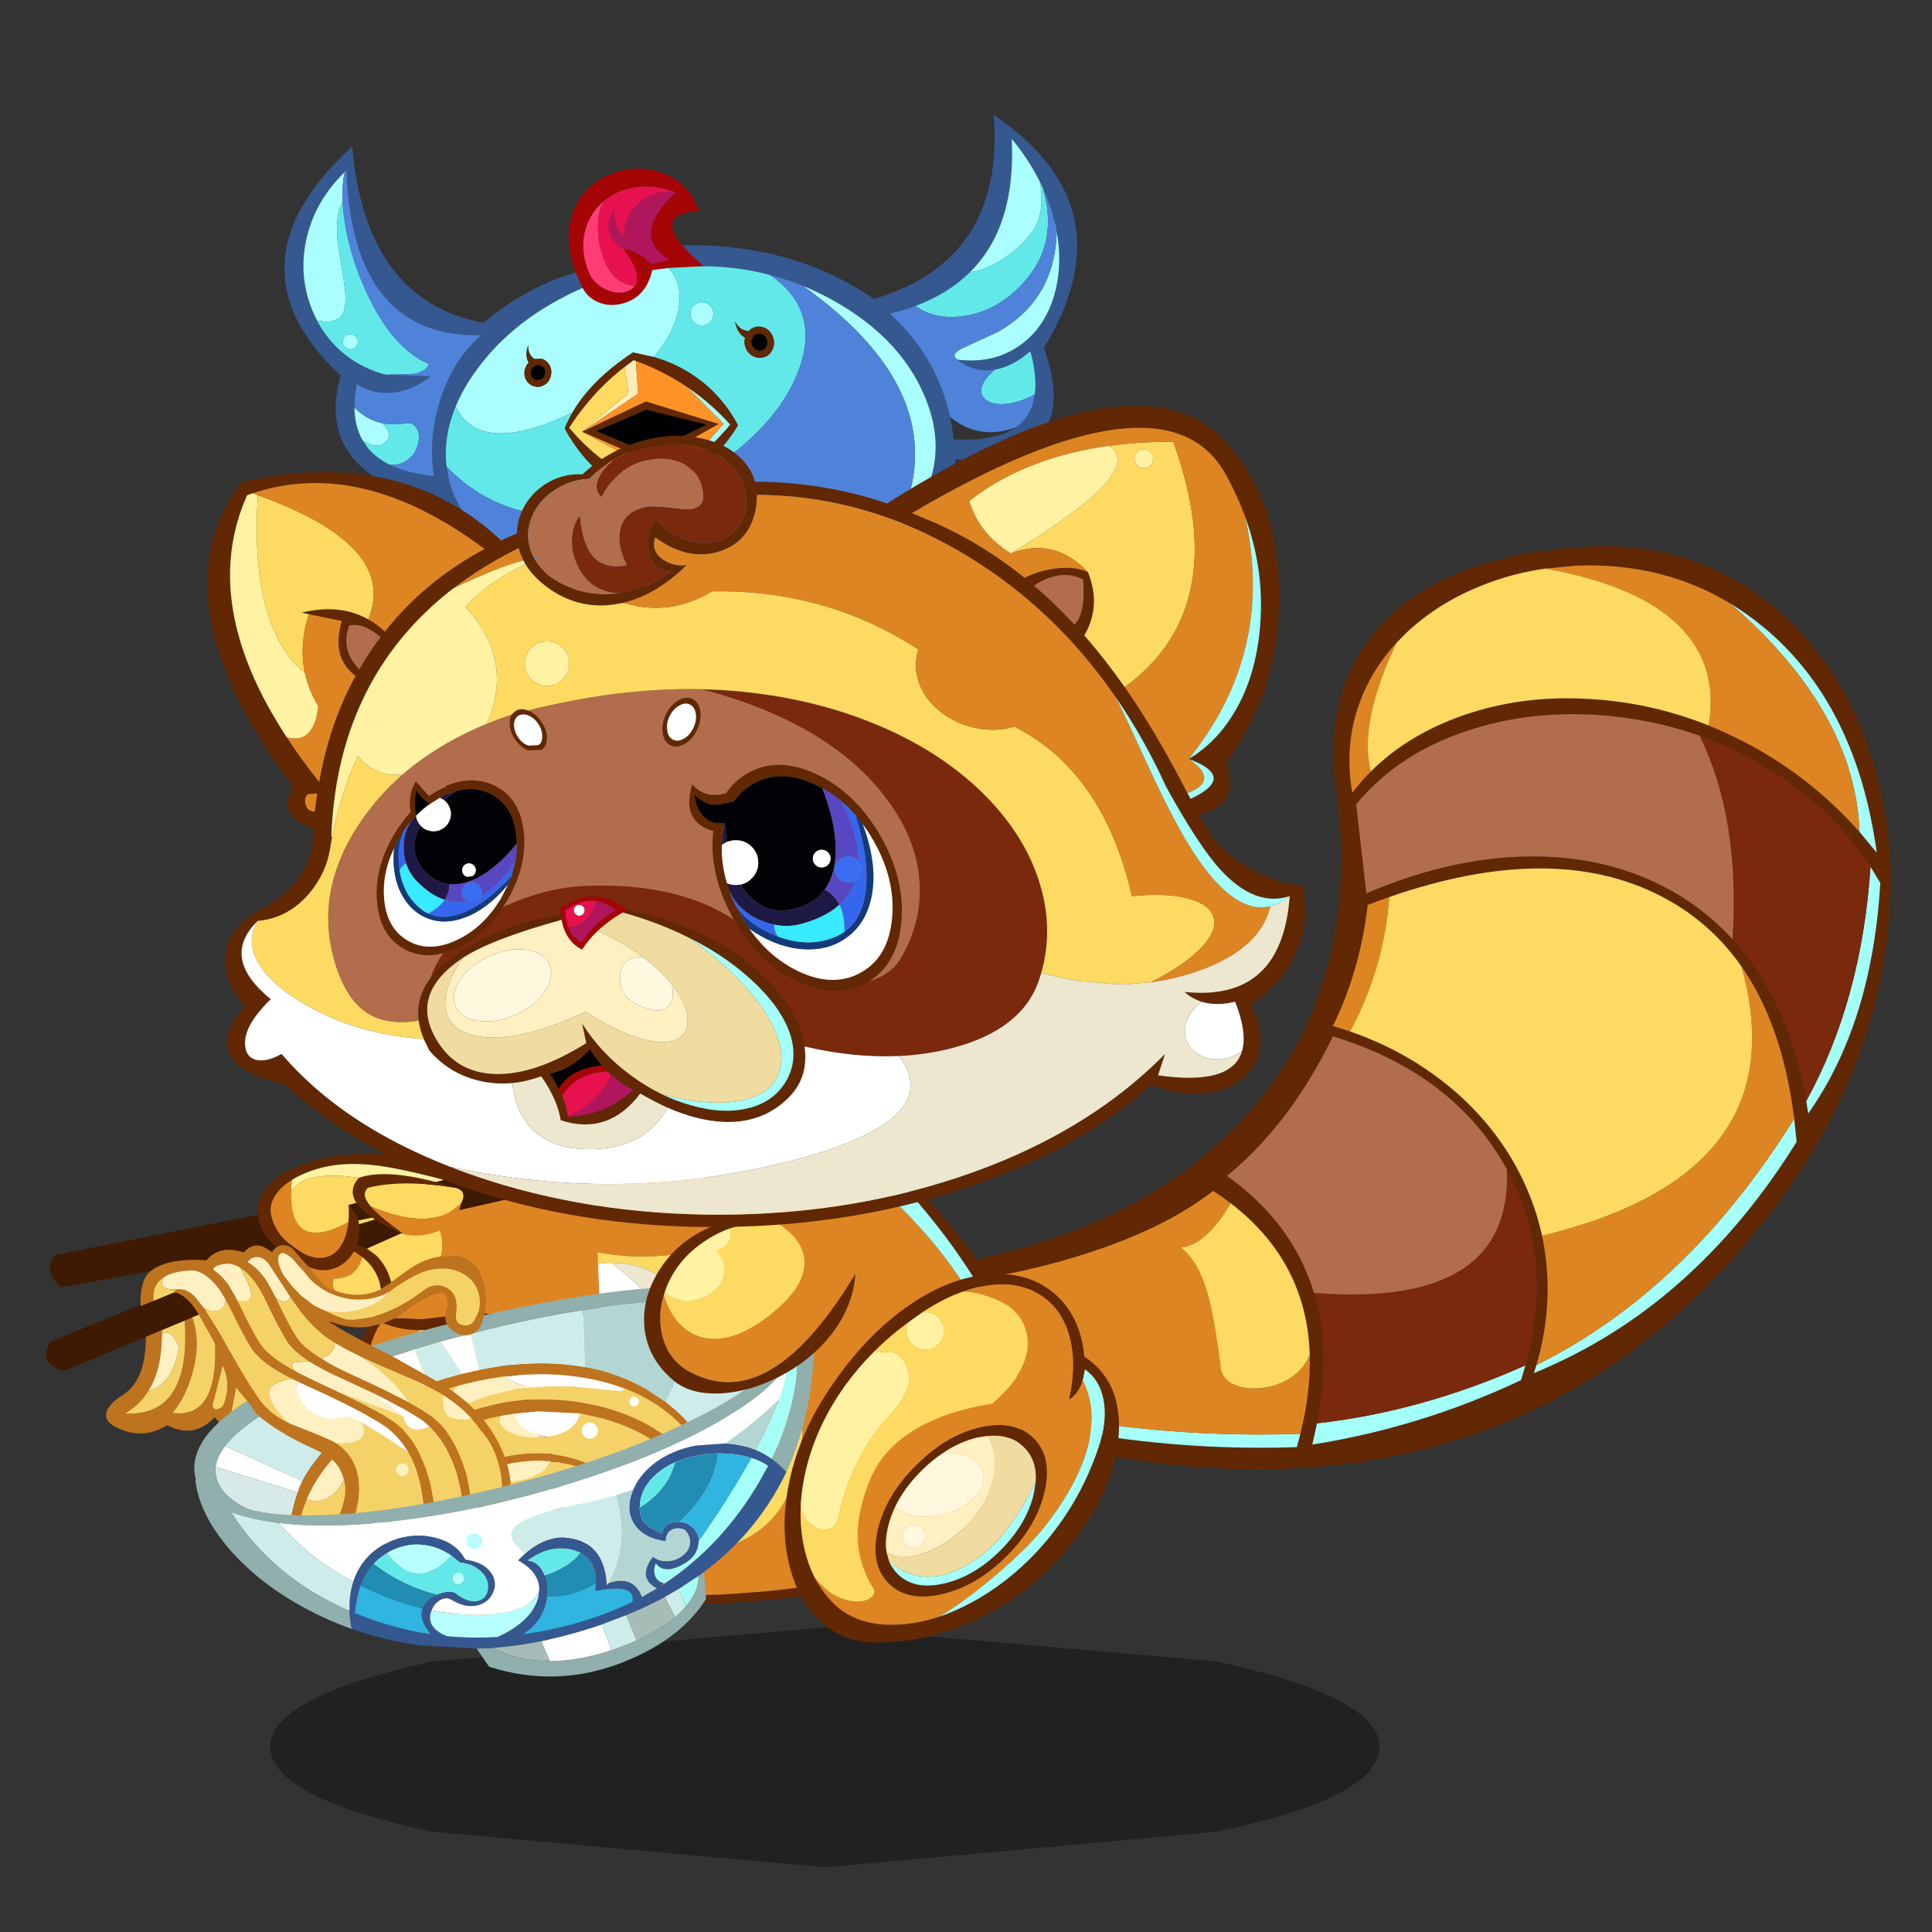<svg xmlns:ffdec="https://www.free-decompiler.com/flash" xmlns:xlink="http://www.w3.org/1999/xlink" ffdec:objectType="frame" height="90" width="90" xmlns="http://www.w3.org/2000/svg"><rect width="100%" height="100%" fill="#333333" stroke="none"/><use ffdec:characterId="33" height="82.1" transform="translate(1 5.35)" width="101.6" xlink:href="#a"/><defs><g id="a" transform="translate(-1 -5.35)"><use ffdec:characterId="1" height="7.75" transform="matrix(.766 0 0 1.442 12.594 75.81)" width="67.45" xlink:href="#b"/><use ffdec:characterId="8" height="352.5" transform="translate(39.503 23.599) scale(.15)" width="419.3" xlink:href="#c"/><use ffdec:characterId="10" height="134.4" transform="translate(21.4 54.55) scale(.15)" width="179.8" xlink:href="#d"/><use ffdec:characterId="12" height="26.9" transform="translate(14.95 60.45) scale(.593)" width="19.2" xlink:href="#e"/><use ffdec:characterId="14" height="86.85" transform="translate(2.15 53.75) scale(.15)" width="171.95" xlink:href="#f"/><use ffdec:characterId="16" height="73.35" transform="translate(9.05 59.9) scale(.15)" width="192.25" xlink:href="#g"/><use ffdec:characterId="18" height="83.65" transform="translate(6.55 58) scale(.15)" width="114.9" xlink:href="#h"/><use ffdec:characterId="20" height="110.3" transform="translate(9.1 61.55) scale(.15)" width="192.15" xlink:href="#i"/><use ffdec:characterId="22" height="54.45" transform="translate(30 56.75) scale(.15)" width="65.65" xlink:href="#j"/><use ffdec:characterId="24" height="151.8" transform="translate(13.25 5.35) scale(.15)" width="246.2" xlink:href="#k"/><use ffdec:characterId="30" height="255.05" transform="translate(9.65 18.9) scale(.15)" width="341" xlink:href="#l"/><use ffdec:characterId="32" height="114.45" transform="translate(36.55 59.35) scale(.15)" width="103.85" xlink:href="#m"/></g><g id="n" fill-rule="evenodd"><path d="m301.55 88.75 5.35 6.45q-6.35-46.15-35.05-69.95-5.1-4.2-10.5-7.5-21.25-12.8-47.95-11.7l-9.4.9q-10.05 1.4-19.4 5.1-13.7 5.4-23.6 14.65l-3.3 3.35q-7.75 8.4-11.45 18.65-4.8 13.15-2.25 27.9 2.65-3.5 5.75-6.6 10.7-10.7 26.6-16.7 20.1-7.55 43.5-5.7 18.05 1.35 34.85 8.1 5.8 2.35 11.45 5.3 20.15 10.55 35.4 27.75m3.4 10.8q-12-18.5-31.85-30.6-10.1-6.15-21.25-10.1-11.75-4.15-24.65-5.75-24.55-3.05-46.2 3.8-22.6 7.15-35.8 23.3l3.2 27.6q24.8-10.6 48.15-11.4 23-.75 41.7 8.1Q252 111 262.1 122.1q3.85 4.25 7.2 9.2 11.7 17.25 15.7 41l.6 3.9q19.8-28 22.4-71.6l-3.05-5.05M0 229.4v-3.6q74.4-7.95 111.5-49.5 17.6-19.7 24.6-45.25t2.95-55Q134.7 44.7 152.5 24.9 172.35 2.9 216 .2q31.35-2.05 55.5 16 23.15 17.3 33.3 47.9 5 15.05 6.1 31.1 1.2 17.35-2.2 35.85-7.05 38.55-32.7 73.15-47.9 64.55-120.4 78.65Q86.15 296.3 0 262.6v-3.2q62.65 22.55 126.8 20.4l1.1-4.15q3.25-13.15 2.9-24.6-.9-28.8-24.55-47-2.6-2-5.45-3.85-15.85 12.45-43.5 20.75Q28.2 229.7 0 229.4m192-35.95-.8-1.4Q174.75 163.5 138 152.2q-13.25 27.25-32.9 43.35 20.55 14.75 27 36.35 5.3 17.9.95 40.5l-1.45 6.6q33.75-5.35 64.8-20l1.4-4.6q9.3-33.6-5.8-60.95m-48.7-42.75q15.2 5.25 27.55 14.55 14.15 10.65 22.8 25.25 6.6 11.25 9.3 23.65.8 3.85 1.25 7.8 1.75 16.15-3 32.35l-.8 2.5q49.45-20.15 81.6-71.8l-.75-7.25q-3.6-28.9-16.35-47.2-9.8-14-24.9-21.8-33.65-17.45-84.5.2-3.3 1.15-6.7 2.45-2.35 20.35-10.8 37.6l5.3 1.7" fill="#612803"/><path d="M261.35 17.75q5.4 3.3 10.5 7.5 28.7 23.8 35.05 69.95l-5.35-6.45q-1.4-37.5-40.2-71m43.6 81.8 3.05 5.05q-2.6 43.6-22.4 71.6l-.6-3.9q17.2-31.3 19.95-72.75M0 259.4V257q63.2 20.95 127.9 18.65l-1.1 4.15Q62.65 281.95 0 259.4m197.8-5-1.4 4.6q-31.05 14.65-64.8 20l1.45-6.6q32.35-3.6 64.75-18m83.45-76.65L282 185q-32.15 51.65-81.6 71.8l.8-2.5q47.05-23.4 80.05-76.55" fill="#a5fff9"/><path d="M251.85 58.85Q263 62.8 273.1 68.95q19.85 12.1 31.85 30.6Q302.2 141 285 172.3q-4-23.75-15.7-41-3.35-4.95-7.2-9.2 2.4-37.65-10.25-63.25M192 193.45q15.1 27.35 5.8 60.95-32.4 14.4-64.75 18 4.35-22.6-.95-40.5 61.75 4.8 59.9-38.45" fill="#7a290d"/><path d="M301.55 88.75Q286.3 71.55 266.15 61q-5.65-2.95-11.45-5.3 3.15-18.75-9.25-31Q232.7 12.1 204 6.95l9.4-.9q26.7-1.1 47.95 11.7 38.8 33.5 40.2 71M149.75 70q-3.1 3.1-5.75 6.6-2.55-14.75 2.25-27.9 3.7-10.25 11.45-18.65Q145.9 55 149.75 70M0 257v-27.6q28.2.3 57.3-8.45 27.65-8.3 43.5-20.75 2.85 1.85 5.45 3.85-7.7 13.05-15.45 13.75 5.35 4.25 8.2 14.1 2.1 7.2 4.2 23.5.45 3.35 4.15 5 3.5 1.55 8.3 1.05 5-.5 9-3.05 4.45-2.85 6.15-7.35.35 11.45-2.9 24.6Q63.2 277.95 0 257m202.95-42.85q79.9-19.3 61.95-83.6 12.75 18.3 16.35 47.2-33 53.15-80.05 76.55 4.75-16.2 3-32.35-.45-3.95-1.25-7.8m-47.45-105.2q-1.7 22.35-12.2 41.75L138 149q8.45-17.25 10.8-37.6 3.4-1.3 6.7-2.45" fill="#de8523"/><path d="M254.7 55.7q-16.8-6.75-34.85-8.1-23.4-1.85-43.5 5.7-15.9 6-26.6 16.7-3.85-15 7.95-39.95l3.3-3.35q9.9-9.25 23.6-14.65 9.35-3.7 19.4-5.1 28.7 5.15 41.45 17.75 12.4 12.25 9.25 31M106.25 204.05q23.65 18.2 24.55 47-1.7 4.5-6.15 7.35-4 2.55-9 3.05-4.8.5-8.3-1.05-3.7-1.65-4.15-5-2.1-16.3-4.2-23.5-2.85-9.85-8.2-14.1 7.75-.7 15.45-13.75m96.7 10.1q-2.7-12.4-9.3-23.65-8.65-14.6-22.8-25.25-12.35-9.3-27.55-14.55 10.5-19.4 12.2-41.75 50.85-17.65 84.5-.2 15.1 7.8 24.9 21.8 17.95 64.3-61.95 83.6" fill="#fdda61"/><path d="M262.1 122.1Q252 111 238.25 104.5q-18.7-8.85-41.7-8.1-23.35.8-48.15 11.4l-3.2-27.6q13.2-16.15 35.8-23.3 21.65-6.85 46.2-3.8 12.9 1.6 24.65 5.75 12.65 25.6 10.25 63.25m-130 109.8q-6.45-21.6-27-36.35 19.65-16.1 32.9-43.35 36.75 11.3 53.2 39.85l.8 1.4q1.85 43.25-59.9 38.45" fill="#b26d4c"/></g><g id="o" fill-rule="evenodd"><path d="m133.7.15 3.5-.15q26.7 27.15 36.8 51.05 9.8 23.1 3.1 41-6.6 17.7-28.75 28.4-22.5 10.85-58.7 13.2-34.85 3.2-58.05-7.1-22-9.7-28.85-29.2Q-4.1 77.8 6 53.6 16.65 28 44.05 3L48 2.9v.3q-9.55 8.95-17.2 18.25l-5.3 6.75q-9.6 13-14.55 25.25l-.4 1Q1.6 77.3 7.9 95.8q2.45 7.1 6.9 12.9 7.35 9.5 20.25 15.35 21.8 9.95 54.6 6.9 34.05-2.3 55.25-12.8 17.35-8.6 24.55-21.85 1.45-2.7 2.5-5.6 6.3-17.35-2.95-39.7-4.8-11.7-13.8-24.7-9.15-13.25-21.5-26.15" fill="#612803"/><path d="M48 2.9 125.15.4q54.1 45.85 44.3 95.9-7.2 13.25-24.55 21.85-21.2 10.5-55.25 12.8-32.8 3.05-54.6-6.9-12.9-5.85-20.25-15.35 16.9 5.75 30.75 8.35l12.15 1.65q36.95 3.25 45.95-21.7 8.85-24.7-8.85-79-35.95 15.15-64 3.45Q38.45 12.15 48 3.2v-.3" fill="#de8523"/><path d="M10.95 53.45Q15.9 41.2 25.5 28.2l5.3-6.75q28.05 11.7 64-3.45 17.7 54.3 8.85 79-9 24.95-45.95 21.7 20.3-6.15 26.9-21.1 6.8-15.35-1.8-38-5.35-13.95-13.9-22-8.35-7.9-18.4-8.95l-3.55-.15q-8.4.2-16.75 5.4-10.3 6.45-19.05 19.65l-.2-.1" fill="#fdda61"/><path d="M14.8 108.7q-4.45-5.8-6.9-12.9-6.3-18.5 2.65-41.35l.6-.9Q19.9 40.35 30.2 33.9q8.35-5.2 16.75-5.4 12.85 8.8 20 22.8 6.7 13.15 6.65 27.2-.1 14.1-7.05 24.3-7.5 11-21 14.25-13.85-2.6-30.75-8.35" fill="#fff"/><path d="m46.95 28.5 3.55.15q10.05 1.05 18.4 8.95 8.55 8.05 13.9 22 8.6 22.65 1.8 38-6.6 14.95-26.9 21.1l-12.15-1.65q13.5-3.25 21-14.25 6.95-10.2 7.05-24.3.05-14.05-6.65-27.2-7.15-14-20-22.8" fill="#ede7cf"/><path d="m125.15.4 8.55-.25q12.35 12.9 21.5 26.15 9 13 13.8 24.7 9.25 22.35 2.95 39.7-1.05 2.9-2.5 5.6 9.8-50.05-44.3-95.9" fill="#a5fff9"/></g><g id="p" fill-rule="evenodd"><path d="m14.25 5.75-.7-.95-.15-.25-2-2.1L9.9 1.4Q8.2.45 6.75.7t-2.3 1.7q-.85 1.55-.9 4.05-.5-.6-.55-1.55v-.75q-.95.25-1.5 1.35-.55 1.25-.4 3.15.35 3.65 1.85 7.1 1.4 3.15 3.5 5.6l1.9 1.9 2.25 1.5q2.2 1.1 3.9.55l1.9-1.3 1-1.45.8-2.55.2-2.4q-.05-3.05-1.2-6.3l-1.3-2.85-1.65-2.7M14.7 5q2.25 3.2 3.65 7.7.95 3.3.85 6.3-.05 2.8-1.1 4.8-1 2-2.6 2.75l-3.65-.1q-3.95-1.65-7-5.35-2.7-3.35-4-7.35-1.25-3.9-.7-6.8.6-3 3.05-3.55Q4.05.9 6 .2q1.9-.65 4.2.6 2.4 1.3 4.5 4.2M5.15 9.75q1.4-.7 3.35.7 1.65 1.15 2.9 3.2l.45.8q.75 1.4 1.1 2.75l.3 2.25q0 2.35-1.35 3-1.4.7-3.4-.7-1.95-1.35-3.35-4-1.4-2.65-1.4-4.95 0-2.35 1.4-3.05m2.8 1.05q-1.4-.75-2.35-.25-.95.5-1.15 1.8l-.05.85q0 2.05 1.2 4.35t2.95 3.5q1.7 1.2 2.9.6l.7-.55.25-.5.25-1.6-.1-1.45q-.3-1.4-1.1-2.85L10.4 13l-1.85-1.85-.6-.35" fill="#612803"/><path d="m13.55 4.8.7.95v.6l-.5.7q-.4.2-.9 0l-.7-.7q-.25-.5-.15-.95.15-.5.55-.7.35-.2.85 0l.15.1m2.35 3.65 1.3 2.85q1.15 3.25 1.2 6.3l-.2 2.4q-.55 1-1.5.85-.9-.15-.9-1.2 0-4.25-1.75-7.8Q12.9 9.6 13.8 8.5l.95-.5q.6 0 1.15.45" fill="#fff2a2"/><path d="m14.25 5.75 1.65 2.7Q15.35 8 14.75 8l-.95.5q-.9 1.1.25 3.35 1.75 3.55 1.75 7.8 0 1.05.9 1.2.95.15 1.5-.85l-.8 2.55-1 1.45q-1.4.95-2.8.45l-.8-.55q-.3-.4-.15-.65 1.3-1.15 1.7-2.9.4-1.6.05-3.95-.35-2.1-1.9-4.05-1.65-2-4.4-3.7-2.05-3.4-1.05-5.3 1-1.9 4.35-.9l2 2.1.15.25-.15-.1q-.5-.2-.85 0-.4.2-.55.7-.1.45.15.95l.7.7q.5.2.9 0l.5-.7v-.6" fill="#fdda61"/><path d="m16.4 24-1.9 1.3q-1.7.55-3.9-.55l-2.25-1.5-2.8-4q-1.7-2.75-2.4-4.6-1.3-3.35-1.35-5.8Q1.7 6.3 3 4.9q.05.95.55 1.55.05-2.5.9-4.05Q5.3.95 6.75.7 8.2.45 9.9 1.4l1.5 1.05q-3.35-1-4.35.9-1 1.9 1.05 5.3 2.75 1.7 4.4 3.7 1.55 1.95 1.9 4.05.35 2.35-.05 3.95-.4 1.75-1.7 2.9-.15.25.15.65l.8.55q1.4.5 2.8-.45M5.15 9.75q-1.4.7-1.4 3.05 0 2.3 1.4 4.95 1.4 2.65 3.35 4 2 1.4 3.4.7 1.35-.65 1.35-3l-.3-2.25q-.35-1.35-1.1-2.75l-.45-.8q-1.25-2.05-2.9-3.2-1.95-1.4-3.35-.7" fill="#de8523"/><path d="m8.35 23.25-1.9-1.9q-2.1-2.45-3.5-5.6-1.5-3.45-1.85-7.1-.15-1.9.4-3.15.55-1.1 1.5-1.35v.75Q1.7 6.3 1.8 8.85q.05 2.45 1.35 5.8.7 1.85 2.4 4.6l2.8 4m3.8-2.15-.7.55q-1.2.6-2.9-.6-1.75-1.2-2.95-3.5-1.2-2.3-1.2-4.35l.05-.85q.9 4.8 3.25 7.25 2.2 2.35 4.45 1.5" fill="#a5fff9"/><path d="M4.45 12.35q.2-1.3 1.15-1.8t2.35.25q-1 .95-.95 2.7.1 1.6.95 3.35.85 1.65 2.1 2.7 1.25 1.15 2.35 1.05l-.25.5q-2.25.85-4.45-1.5-2.35-2.45-3.25-7.25" fill="#f0dca0"/><path d="m7.95 10.8.6.35L10.4 13l-1.3-.4q-1.05-.1-1.35.55-.4.7.15 1.7.45 1.1 1.55 1.9 1.15.85 2.15.9l.95-.1.1 1.45-.25 1.6q-1.1.1-2.35-1.05-1.25-1.05-2.1-2.7Q7.1 15.1 7 13.5q-.05-1.75.95-2.7m2.7 7.4-.35.4.1.6.45.45h.55l.3-.45-.1-.6q-.15-.3-.45-.4-.3-.15-.5 0" fill="#fff0c1"/><path d="m10.4 13 1.05 1.7q.8 1.45 1.1 2.85l-.95.1q-1-.05-2.15-.9-1.1-.8-1.55-1.9-.55-1-.15-1.7.3-.65 1.35-.55l1.3.4m.25 5.2q.2-.15.5 0 .3.1.45.4l.1.6-.3.45h-.55l-.45-.45-.1-.6.35-.4" fill="#fff8de"/></g><g id="q" fill-rule="evenodd"><path d="m171.9 46.55.05 2q-18.6 7.2-36.65 3.75-5.25-.35-10.05 1.3-4.05 1.1-8.4 1.15-6.65.15-12.2-2.2l-.3-.15q-25 6.1-27-15.35l1.25-.55q.6 14.95 18.25 14.95l3.9-.5.25-.05 4.1-.6q.45-4.35-1.2-8.6l-.35-1.75q-1.3-4.65-5.4-7.9L96.4 30.8l-.85-.5-.75 1.25q-1.95 2.65-4.9 3.85-2.55 1-5.3.65l-2.5-.65-.25-.3-.25.1q-3.8-1.5-7.4-4.05l-2.1-1.55-.45-.4-.35-.3q-2.25-2.05-3.65-4.4-1.7-2.8-1.95-5.55-.35-3.25 1.4-6.4 3.3-6.1 12.95-9.4 12.5-4.25 26.7-2.8 7.65.85 25.3 5.55l-8.4 2.2-.2-.05q-9.85-2.55-16.1-3.7-9.6-1.8-17.15-.9-6.3.75-11.85 3.5-1.1.55-2.1 1.2-3.55 2.15-5.4 5.25-1.1 1.9-1.15 3.8-.05 1.55.65 3.55 1.2 3.3 3.5 5.7 1.35 1.3 4.4 3.45 4.15 2.9 7.9 2.35 3.8-.55 5.9-4.55 1.4-2.65 1.8-6.45.25-2.4.1-5.3 2.2 1.95 3 4.7l.25 1.25.1.9q.2 2.85-.8 5.6 1.55.2 3.1 1l2.85 2.1q2.7 2.65 4.1 6.4l.55 1.7q1.85 4.55 1.55 8.15-.15 1.7-.8 3.2l9.05.35 7.15-.85q6.6-2.2 12.1-.9 6.85.8 14.45.35 10.35-.6 21.3-3.35m-27.1-37.2-.35.1.25-.1h.1m7.2 1.7q11.2 2.3 18.55 1.9l.1 2.2q-10.15 1.05-24.6-1.7l6.2-1.4-.25-1" fill="#612803"/><path d="M76.25 8.15q1-.65 2.1-1.2Q83.9 4.2 90.2 3.45q7.55-.9 17.15.9 6.25 1.15 16.1 3.7l.2.05-10.25 2.7-1.1-.2-5.55-1.25Q81.3 3.2 76.05 11.8l.2-3.65" fill="#fff2a2"/><path d="M171.9 46.55q-10.95 2.75-21.3 3.35-7.6.45-14.45-.35-5.5-1.3-12.1.9l-7.15.85-9.05-.35q.65-1.5.8-3.2 9.55-7.2 14.1-16.3h-.05q.5-2.4.25-4.7-.3-2.4-1.5-5.1l-.85-1.6 3.9-1.75 21.55-4.85q14.45 2.75 24.6 1.7l1.25 31.4m-78.05-25.3q-.4 3.8-1.8 6.45-2.1 4-5.9 4.55-3.75.55-7.9-2.35-3.05-2.15-4.4-3.45-2.3-2.4-3.5-5.7-.7-2-.65-3.55.05-1.9 1.15-3.8 1.85-3.1 5.4-5.25l-.2 3.65q-.4 19.1 17.8 9.45M81.6 35.2l.25-.1.25.3 2.5.65q2.75.35 5.3-.65 2.95-1.2 4.9-3.85l.75-1.25.85.5 1.75 1.25q-1.75 6.75-8.8 6.7-.65 1.6 0 3.25 4.3 7.35 11.65 8.9l-.25.05-3.9.5q-17.65 0-18.25-14.95l3-1.3m31.25-24.25-.55-.35 1.1.2-.55.15" fill="#de8523"/><path d="M108.65 47.75q.3-3.6-1.55-8.15l-.55-1.7q-1.4-3.75-4.1-6.4l-2.85-2.1 21-9.35.85 1.6q1.2 2.7 1.5 5.1.25 2.3-.25 4.7h.05q-4.55 9.1-14.1 16.3M97.2 21.9l-.25-1.25 13.7-2.8L97.2 21.9m-3.25-5.95q.15 2.9-.1 5.3-18.2 9.65-17.8-9.45 5.25-8.6 30.7-2.45l5.55 1.25.55.35-18.9 4.95v.05m4.2 16.1q4.1 3.25 5.4 7.9l.35 1.75q1.65 4.25 1.2 8.6l-4.1.6q-7.35-1.55-11.65-8.9-.65-1.65 0-3.25 7.05.05 8.8-6.7" fill="#fdda61"/><path d="M99.6 29.4q-1.55-.8-3.1-1 1-2.75.8-5.6l-.1-.9 13.45-4.05-13.7 2.8q-.8-2.75-3-4.7v-.05l18.9-4.95.55-.15 10.25-2.7 8.4-2.2 14-3.65 2.4 5.4-3.75 1.7-.25.1.35-.1 6.45-1.3.75 3 .25 1-6.2 1.4-21.55 4.85-3.9 1.75-21 9.35M65.7 18.95q.25 2.75 1.95 5.55 1.4 2.35 3.65 4.4l.35.3.45.4L32 36.5 4.65 41.45q-5.65-5-2-10l63.05-12.5m8.5 12.2q3.6 2.55 7.4 4.05l-3 1.3-1.25.55-9.25 4-2.2.95-9.55 4.1-4.4 1.9-6.6 2.8-2.3 1-7.1 2.95L31 56.8 5.45 67.45q-8.3-2.25-4-9.2l38.4-15.6 34.35-11.5" fill="#3e1a02"/><path d="M68.1 41.05q3.15 21.65-3.4 38.4-.95 2.5-3.9 4.2-2.2 1.25-3.5 1.3-2.7.05-4.8-3.05l-.3.05q-6.55 6.7-14.55 2.3-3.75 2.25-7.25 2.55-3.55.3-7.55-1.35-4.7-1.9-4.2-4.85.45-2.75 5.2-5.75 3.5-2.2 5.35-6.75 1.7-4.25 1.8-11.3l4.95-2.05v1.2q0 10.9-4.2 17.65l-.1.2q-2.75 4.3-7.2 6.85Q45 81.75 43.05 51.8l2.3-1q2.65 7.15.3 16.4-2.05 8-6.4 13.25 14.25 1.95 13.2-22 .8-6.55-.5-10.45l4.4-1.9q4.15 12.15 2.7 26l.15.3-.15-.15-1.6 8.2q3.7 1.5 5.8-3.2Q68.2 60.05 65.9 42l2.2-.95m-13.25 37.4q2.85-6.4 0-12.8l-3.2 12.4q.5 2.45 3.2.4" fill="#be731e"/><path d="M51.95 48q1.3 3.9.5 10.45 1.05 23.95-13.2 22 4.35-5.25 6.4-13.25 2.35-9.25-.3-16.4l6.6-2.8m-8.9 3.8Q45 81.75 24.45 80.65q4.45-2.55 7.2-6.85l.1-.2q7.6-1.9 9.5-13.75-2.65-5.7-5.3-3.9v-1.2l7.1-2.95m13.3-5.7L65.9 42q2.3 18.05-2.65 35.25-2.1 4.7-5.8 3.2l1.6-8.2.15.15-.15-.3q1.45-13.85-2.7-26m-1.5 32.35q-2.7 2.05-3.2-.4l3.2-12.4q2.85 6.4 0 12.8" fill="#f5d268"/><path d="M31.75 73.6q4.2-6.75 4.2-17.65 2.65-1.8 5.3 3.9-1.9 11.85-9.5 13.75m93.1 7.4q-1.95-1.75-1.5-6.45 5.35 3.4 8.95 7.4-5.35.9-7.45-.95" fill="#fff0c1"/><path d="M128.95 15.25q-8.6 9.3-28.2 1.1-3.15-3.75-.8-5.8 10.55-2.7 27.2 0 3 .8 2.3 3.45l-.5 1.25" fill="#fdda61"/><path d="m128.95 15.25-.75 2.65q-.5 1.95-1.4 2.8-3.6 3.3-8.15 4.25-3.7.85-7.6.05-7.3-5.35-9.7-7.95l-.6-.7q19.6 8.2 28.2-1.1" fill="#de8523"/><path d="m100.75 16.35.6.7q2.4 2.6 9.7 7.95-21.3-9.2-13.95-17.55 9.7-3.35 30.05 3.1-16.65-2.7-27.2 0-2.35 2.05.8 5.8" fill="#612803"/></g><g id="r" fill-rule="evenodd"><path d="M25.2 72.35Q2.85 69.65.4 59.85-2.7 47.3 18.2 34.6q21-12.8 62.2-23.15Q126.3-.2 160.3 0q15.3.05 23.65 2.75 8.6 2.75 8.3 7.7-.3 5.85-5.55 12l-1.45-9q-5.4-8.55-29.4-8.8l-5.65.05q-13.6.35-29.45 2.85-14.6 2.25-31.1 6.35l-3.85 1-9.25 2.45-8.25 2.45q-6.15 1.9-11.9 3.95-13.35 4.7-24.25 10.1-16.8 8.3-22.55 15.9-2.55 3.3-2.95 6.5l-.1 1.2q.4 9.9 18.65 14.9" fill="#91afac"/><path d="M120.75 7.55q15.85-2.5 29.45-2.85l5.65-.05q.4 12-9.4 31.45l-5.65-3.75q-8.95-5.2-18.7-7l-.8-.15-.55-17.65" fill="#b1d6d3"/><path d="M135.1 35.95q0-.6.45-1.05.45-.45 1.05-.45.6 0 1.05.45.45.45.45 1.05l-.45 1.05q-.45.45-1.05.45-.6 0-1.05-.45-.45-.45-.45-1.05m-2.1-4.3q1.5 1.4-3.15.8L117.1 31.2q-5.9-.15-10.9.25-3.4-.2-6.1-1.15-2.65-.9-3.5-2.15 13.4-1.7 25.9.65 5.6 1.05 10.5 2.85m-33.2 8 6.35-.7 13.55.65q-.65 3.9-5.05 5.9-2.15.95-4.7 1.35-5.05-.7-7.9-2.9-2.55-2-2.25-4.3m21.25 3.5q.75-.7 1.8-.7t1.75.7q.75.75.75 1.8t-.75 1.75q-.7.75-1.75.75t-1.8-.75q-.7-.7-.7-1.75t.7-1.8" fill="#fefefe"/><path d="m152.8 44.95-5.45 2.5q-8.9-6.95-21.4-10.05-13.5-3.35-28.3-1.45Q77.8 39.6 64.9 49.85q-12.45 9.85-15.65 23.4-8.35.3-16.55-.25.8-3.5 2.15-6.6 6.6 1.7 10.6-4.4 3.9-5.95.95-11.8 2.35-2.25 5.1-4.35 12.8-9.9 30.1-14.7-2.1 2.55-.8 4.5 1.3 2.05 4.85.55 7.3-3 15.4-4.2l5.15-.55q5-.4 10.9-.25l12.75 1.25q4.65.6 3.15-.8 11.95 4.4 19.8 13.3M143.85 49q-9.1 3.85-18.95 7.4-14.35-7-30.15-2.9-16.25 4.15-24.2 17.7-9.45 1.5-18.8 1.95Q58.1 57.65 72.7 48.8q9.8-5.95 22.5-8.4-1.1 2.8 2.3 4.75 3.1 1.75 8.15 1.95l4.3-.25q2.55-.4 4.7-1.35 4.4-2 5.05-5.9l7.15 1.6q9.8 2.75 17 7.8m-21.65 8.35-14.65 4.8Q88.9 67.9 74.9 70.45l-.05-.05q3.1-5.55 8.35-9.1 2.95-2 6.9-3.6 2.6 4.2 10.5 2.8 7.7-1.4 10.05-5.95 6.4.55 11.55 2.8m12.9-21.4q0 .6.45 1.05.45.45 1.05.45.6 0 1.05-.45l.45-1.05q0-.6-.45-1.05-.45-.45-1.05-.45-.6 0-1.05.45-.45.45-.45 1.05m-14.05 7.2q-.7.75-.7 1.8t.7 1.75q.75.75 1.8.75t1.75-.75q.75-.7.75-1.75t-.75-1.8q-.7-.7-1.75-.7t-1.8.7" fill="#f5d268"/><path d="m154.7 44.05-1.9.9q-7.85-8.9-19.8-13.3-4.9-1.8-10.5-2.85-12.5-2.35-25.9-.65-5.7.7-11.55 2.1l-3.45.9q-17.3 4.8-30.1 14.7-2.75 2.1-5.1 4.35-7.95 7.5-11.55 16.2-1.35 3.1-2.15 6.6l-2.8-.2q.9-5.05 2.2-8.65.65-1.95 1.45-3.5 4.7-9.05 14.8-16.9Q55.5 38.2 64.1 34.1q4.15-2 8.7-3.65 5-1.8 10.4-3.15l5.25-1.2q17.35-3.6 32.85-.9l.8.15q9.75 1.8 18.7 7l5.65 3.75q4.8 3.6 8.25 7.95m-7.35 3.4-1.4.6-2.1.95q-7.2-5.05-17-7.8l-7.15-1.6-13.55-.65-6.35.7-4.6.75q-12.7 2.45-22.5 8.4-14.6 8.85-20.95 24.35l-2.5.1q3.2-13.55 15.65-23.4 12.9-10.25 32.75-13.9 14.8-1.9 28.3 1.45 12.5 3.1 21.4 10.05M124.9 56.4q-.05 0-1.35.75l-1.35.2q-5.15-2.25-11.55-2.8.1-.2-.35-.15l-.75.05q-7.5-.5-14.4 1.5-2.7.8-5.05 1.75-3.95 1.6-6.9 3.6-5.25 3.55-8.35 9.1l-.05.1-4.25.7q7.95-13.55 24.2-17.7 15.8-4.1 30.15 2.9" fill="#be731e"/><path d="M186.7 22.45q-8.85 10.4-32 21.6-3.45-4.35-8.25-7.95 9.8-19.45 9.4-31.45 24 .25 29.4 8.8l1.45 9M9.6 49.75q5.75-7.6 22.55-15.9 10.9-5.4 24.25-10.1l7.7 10.35q-8.6 4.1-15.75 9.65-10.1 7.85-14.8 16.9L9.6 49.75M68.3 19.8l8.25-2.45 6.65 9.95q-5.4 1.35-10.4 3.15L68.3 19.8m17.5-4.9 3.85-1q16.5-4.1 31.1-6.35l.55 17.65q-15.5-2.7-32.85.9L85.8 14.9" fill="#ceedea"/><path d="M6.65 56.25q.4-3.2 2.95-6.5l23.95 10.9q-.8 1.55-1.45 3.5l-25.45-7.9m49.75-32.5q5.75-2.05 11.9-3.95l4.5 10.65q-4.55 1.65-8.7 3.65l-7.7-10.35m20.15-6.4 9.25-2.45 2.65 11.2-5.25 1.2-6.65-9.95" fill="#fff"/><path d="m29.9 72.8-4.7-.45q-18.25-5-18.65-14.9l.1-1.2 25.45 7.9q-1.3 3.6-2.2 8.65" fill="#d7eae8"/><path d="M96.6 28.15q.85 1.25 3.5 2.15 2.7.95 6.1 1.15l-5.15.55q-8.1 1.2-15.4 4.2-3.55 1.5-4.85-.55-1.3-1.95.8-4.5l3.45-.9q5.85-1.4 11.55-2.1M46.4 50.2q2.95 5.85-.95 11.8-4 6.1-10.6 4.4 3.6-8.7 11.55-16.2m63.55-3.35-4.3.25q-5.05-.2-8.15-1.95-3.4-1.95-2.3-4.75l4.6-.75q-.3 2.3 2.25 4.3 2.85 2.2 7.9 2.9M90.1 57.7q2.35-.95 5.05-1.75 6.9-2 14.4-1.5l.75-.05q.45-.05.35.15-2.35 4.55-10.05 5.95-7.9 1.4-10.5-2.8" fill="#fff0c1"/></g><g id="s" fill-rule="evenodd"><path d="M77.45 14.3q-1.35.9-2.9 1.5-2.25.85-4.9 1.1-4.45.35-8.55-1.05l-.15-.05q-5.4-1.9-8.85-5.8l-1.3-1.65-3.75-4.25q-2.45-2-3.3-1.6h-.05q-1.4.7-.85 3.2.45 2 1.8 4.05l2.4 3.1 2.75 2.85 3.9 2.95.85.45 2.85 1.35q5.6 2.65 6.95 2.75h2.1l5.1-.8 5-1.65q4.55-1.9 9.3-5.2l2-1.5q3.55-2.65 7.1-.85 4 2 3 8.15l-.05.45q-.2 1.95 1.3 2.75l.65.25q2.15.6 3.5-1l.15-.25 1.2-2.2q.95-2.55.5-5.35-.75-4.3-4.35-6.65-3.2-2.1-7.25-2.05l-1.6.1q-2.8.25-5.8 1.65-3 1.35-8.1 4.8l-.45.3-.2.15M4 17.35l-3.95 1.6q-.25-3.1.35-5.8.65-3.15 2.2-4.6 4.9-4.6 17.85-3.85 4.3-4.9 11.6-2.4 3.65-4.35 8.8 0 .4-.85 1.05-1.35.85-.75 2.05-.9 2.3-.3 4.1 2.05l9.6 11 2.3.95q8.15 2.95 14.55-.3l2.55-1.65.65-.45q6.3-4.8 8.85-6.05 3.2-1.6 6.75-2.1l5.15-.2q6.45 1.25 8.25 9.2 1.05 4.8.05 9.1l-.85 2.75-.85 1.75q-3.55 3.4-7.6.85l-1.6-1.3q-1.2-1.4-1.2-3.15-.05-1.4.6-3 1.4-10.2-14.8 2.4l-2 1.1-3.5 1.45-4.65 1q-5.35.55-10.85-1.5h-.9q-.55-.1 1.5.75.5.45 2.3 1.5l7.05 3.85 9.25 4.75 14.7 8.25q8.4 5.15 13.3 11.4 3.65 4.6 5.95 10.1 2.7 6.6 2.25 12.05l-2.6.65q.1-5.7-1.55-10.75-1.7-5.15-4.85-8.6L102.9 54q-3.6-4-8.95-7.4-3.35-2.05-7.35-3.9l-12.55-5.4-5.7-2.65q-4.45-2.2-8.1-4.35-5.7-3.4-10.85-10.1l-2.9-4.1-6.25-9.6q-1.65-2.65-3.9-2.8-2-.1-3.15 1.6 2.6 1.4 5.25 4.9 1.2 1.6 3.5 6.2l.65 1.35q3.2 6.7 5.65 10.65 2 3.25 7.65 6.75 3.9 2.45 9.65 5.05 11.25 5.1 18.1 8.85 4.25 2.35 6.8 4.15Q95.3 57 98.55 64q3.2 6.9 4.05 15.25l-2.7.5q-.7-7.1-3.45-13.35t-6.8-10.1l-2-1.7q-4.75-3.35-15.15-8.45l-9.75-4.55q-6.25-2.8-10.4-5.5-5-3.25-6.9-6.3Q43 25.85 39.8 19.15q-2.75-5.7-4.15-7.55-2.5-3.3-4.9-4.7-2.3-1.35-4.5-1.1-3.75.55-3.7 1.9 2.3 1.45 4.7 4.6l2.85 4.95 1.3 2.6q3.2 6.7 5.65 10.65 2.6 4.2 11.15 8.8l6.15 3 7.6 3.55q12.1 5.75 17.3 9.45 4.8 3.75 8 10.8 3.1 6.85 3.9 15.05l-3.2.45q-1.05-10.7-4.7-17.05-2.7-4.65-6.8-7.85-6.7-4.75-24.9-13L49 42.5l-1.85-.9q-10.05-5.1-12.9-9.7-2.45-3.95-5.65-10.65l-2.1-4.2-2.05-3.35q-4.85-6.35-9.4-5.8-5.15.3-7.9 2.1Q3.5 12.35 4 17.35M66.65 83.5l-4.85.15q1.15-2.9 1.6-5.45.45-2.95-.3-5.5-.9-2.9-2.05-4.4-2.05-2.6-6.4-4.6-5.9-2.7-9.25-4.65-5.85-3.4-9.6-6.8l-1.95-2.95-4.05-4.85-6.75-13.95-4.8-8.6-.5-.85q-3.55-5.75-7.3-6.35.2-.8 1.1-.95l1.4.05q2.25.45 4.1 2.5l2.65 3.35q3 4.3 7.15 11.75 6.25 11.15 10.2 16.7 3.05 4.25 8.8 7.05l.75.35q7.75 3 11.9 4.85 1.2.55 2.3 1.25 5.05 3.2 6.55 9.3.7 2.8.5 6.3-.25 3.4-1.2 6.3" fill="#be731e"/><path d="m57.4 20.45-2.85-1.35-.85-.45-3.9-2.95-2.75-2.85-2.4-3.1Q43.3 7.7 42.85 5.7q-.55-2.5.85-3.2h.05q.85-.4 3.3 1.6l3.75 4.25L52.1 10q3.45 3.9 8.85 5.8l.15.05q4.1 1.4 8.55 1.05 2.65-.25 4.9-1.1 1.55-.6 2.9-1.5l.05.05q-3 3.55-8.5 5.35-6.3 2.1-11.6.75M7.15 10q2.75-1.8 7.9-2.1 4.55-.55 9.4 5.8l2.05 3.35q-1.05 5.2-6.8 2.6l-2.65-3.35q-1.85-2.05-4.1-2.5l-1.4-.05q-6.5.45-4.4-3.75m40 31.6 1.85.9q-1.9 3.8 2.75 8.1 4.9 4.65 11.7 2.7 1.1-.35 5.3 1.9 1.55 2.95-.3 4.75-2.05 2-7.65 1.65-1.1-.7-2.3-1.25-4.15-1.85-11.9-4.85l-.75-.35q-12.45-12 1.3-13.55m-5.2-25.2q-2.3-4.6-3.5-6.2-2.65-3.5-5.25-4.9 1.15-1.7 3.15-1.6 2.25.15 3.9 2.8l6.25 9.6q-1.2 2.75-4.55.3m18.3 13.9q3.65 2.15 8.1 4.35 8.95 5.75 15.3 14.4-6.85-3.75-18.1-8.85-5.75-2.6-9.65-5.05 2-.4 3.3-1.85 1.3-1.4 1.05-3m33.7 16.3Q99.3 50 102.9 54q-5.35.9-7.45-.95-1.95-1.75-1.5-6.45m-41.6-10.5q4.15 2.7 10.4 5.5l9.75 4.55 9.15 7.15-19.7-7.45-7.6-3.55-6.15-3q-2-2-.55-2.85l4.7-.35M30.1 17.25l-2.85-4.95q-2.4-3.15-4.7-4.6-.05-1.35 3.7-1.9 2.2-.25 4.5 1.1 7.3 12.05-.65 10.35M79.25 69.7q0-.85.55-1.45.6-.55 1.45-.55t1.4.55q.6.6.6 1.45t-.6 1.4q-.55.6-1.4.6-.85 0-1.45-.6-.55-.55-.55-1.4" fill="#fff0c1"/><path d="m77.65 14.15.45-.3q5.1-3.45 8.1-4.8 3-1.4 5.8-1.65l1.6-.1q4.05-.05 7.25 2.05 3.6 2.35 4.35 6.65.45 2.8-.5 5.35l-1.2 2.2-.15.25q-1.35 1.6-3.5 1l-.65-.25q-1.5-.8-1.3-2.75l.05-.45q1-6.15-3-8.15-3.55-1.8-7.1.85l-.15.1-1.85 1.4q-4.75 3.3-9.3 5.2l-5 1.65-5.1.8h-2.1q-1.35-.1-6.95-2.75 5.3 1.35 11.6-.75 5.5-1.8 8.5-5.35l.15-.2m34.6 63.1-9.65 2q-.85-8.35-4.05-15.25-3.25-7-8.1-10.8-2.55-1.8-6.8-4.15-6.35-8.65-15.3-14.4l5.7 2.65 12.55 5.4q4 1.85 7.35 3.9-.45 4.7 1.5 6.45 2.1 1.85 7.45.95l2.95 3.9q3.15 3.45 4.85 8.6 1.65 5.05 1.55 10.75m-12.35 2.5-8.75 1.4q-.8-8.2-3.9-15.05-3.2-7.05-8-10.8-5.2-3.7-17.3-9.45l19.7 7.45q1.35 6 8 3 4.05 3.85 6.8 10.1t3.45 13.35M87.95 81.6l-21.3 1.9q.95-2.9 1.2-6.3.2-3.5-.5-6.3-1.5-6.1-6.55-9.3 5.6.35 7.65-1.65 1.85-1.8.3-4.75l4.6 2.7q6.25 3.9 9.9 6.65 3.65 6.35 4.7 17.05m-77.5-66.9L4 17.35q-.5-5 3.15-7.35-2.1 4.2 4.4 3.75-.9.15-1.1.95m16.05 2.35 2.1 4.2q3.2 6.7 5.65 10.65 2.85 4.6 12.9 9.7-13.75 1.55-1.3 13.55-5.75-2.8-8.8-7.05-3.95-5.55-10.2-16.7-4.15-7.45-7.15-11.75 5.75 2.6 6.8-2.6m20-.95 2.9 4.1q5.15 6.7 10.85 10.1.25 1.6-1.05 3-1.3 1.45-3.3 1.85-5.65-3.5-7.65-6.75-2.45-3.95-5.65-10.65l-.65-1.35q3.35 2.45 4.55-.3M30.75 6.9q2.4 1.4 4.9 4.7 1.4 1.85 4.15 7.55 3.2 6.7 5.65 10.65 1.9 3.05 6.9 6.3l-4.7.35q-1.45.85.55 2.85-8.55-4.6-11.15-8.8-2.45-3.95-5.65-10.65l-1.3-2.6q7.95 1.7.65-10.35m48.5 62.8q0 .85.55 1.4.6.6 1.45.6t1.4-.6q.6-.55.6-1.4 0-.85-.6-1.45-.55-.55-1.4-.55-.85 0-1.45.55-.55.6-.55 1.45" fill="#f5d268"/><path d="m49 42.5 2.55 1.2q18.2 8.25 24.9 13 4.1 3.2 6.8 7.85-3.65-2.75-9.9-6.65l-4.6-2.7q-4.2-2.25-5.3-1.9-6.8 1.95-11.7-2.7-4.65-4.3-2.75-8.1m23.5 3.65q10.4 5.1 15.15 8.45l2 1.7q-6.65 3-8-3l-9.15-7.15" fill="#fff"/></g><g id="t" fill-rule="evenodd"><path d="M48.6 95.55q-6.95-2.45-13.5-5.9Q20.15 81.8 10.6 70.8 1.25 59.95 0 49.4L6.15 47q-.3 2.9.95 5.2 4.1 7.55 25.05 8.05Q56.7 60.8 93 52q36.4-8.85 62.15-21.75Q183.85 15.9 185.1 3l7-3q.85 26.65-8.55 46.8-2.15-2.4-4.55-4.1 4.1-8.6 6.2-17.3 2.7-11.4.85-17.7-.45 2.9-2.35 5.95-4.9 8-19.7 16.7-19.45 11.55-49.15 20.55-29.9 9.05-57.3 11.65-18.35 1.7-31.65.1-8.4-1.05-14.8-3.4Q24 79.6 47.9 89.95q.1 2.7.7 5.6m109.35-17.7.65 8.4q-7.75 12.3-25.05 19.35-20.9 8.5-42.3 1.7l-3.9-5.65 5-.2.3-.05q6.6 3.85 15.95 4.1l1.5.05q8.95-.05 19.1-3.4l2.15-.75 5.7-2.25q7.3-3.3 11.95-7.25l1.9-1.8 1.5-1.65q3.85-4.6 3.8-9.3l1.75-1.3" fill="#91afac"/><path d="M25.9 62.65q13.3 1.6 31.65-.1 27.4-2.6 57.3-11.65 29.7-9 49.15-20.55 14.8-8.7 19.7-16.7-.2 4.4-2.25 10.45-7.95 7.75-16.9 13.85l-9.1.65q-7.85 1.45-13.45 5.95-4.2 3.45-6 7.75l-5.4 1.7-7.5 2q-16.65 3.15-22 6.45-5.5 3.4-.75 7.8l2 1.95-2.1 2.05q6.7 3.75 6.55 9.3-.4 1.2-1.3 2.25-4.6 5.6-18.95 5.4-6.5-.1-13.15-1.45v-.15q.85-2.1 2.65-3.05 1.9-1.05 3.55-.05 4.4 2.7 8.25 1.65 3.4-.95 4.7-4.1 1.25-3.15-.75-5.95-2.3-3.25-7.95-4.1-2.8-5.25-9.6-6.85-6.55-1.6-13.15 1Q54 71 50.5 77.5q-.85 1.65-1.45 3.45-13.6-7.2-23.15-18.3m103.3 39.5q-10.15 3.35-19.1 3.4l-2.7-6.2 3.7-.85q8-1.9 15.25-4.4l2.85 8.05m-40.25-33.9q0-.95-.7-1.65t-1.65-.7q-.95 0-1.65.7t-.7 1.65q0 .95.7 1.65t1.65.7q.95 0 1.65-.7t.7-1.65" fill="#fff"/><path d="M183.55 46.8q-4.2 8.85-10.35 16.45-6.35 7.85-14.75 14.25l-.5.35-1.75 1.3-6.15 4.05-4.3 2.45q-5.6 3.05-11.9 5.6l-7.5 2.85q-7.25 2.5-15.25 4.4l-3.7.85q-7.35 1.5-14.75 2.05l-.3.05-5 .2-17.6-1q-11-1.5-21.15-5.1-.6-2.9-.7-5.6-.2-4.9 1.15-9 .6-1.8 1.45-3.45Q54 71 61.1 68.15q6.6-2.6 13.15-1 6.8 1.6 9.6 6.85 5.65.85 7.95 4.1 2 2.8.75 5.95-1.3 3.15-4.7 4.1Q84 89.2 79.6 86.5q-1.65-1-3.55.05-1.8.95-2.65 3.05l-.05.15q-2 5.3 4.75 8.05 7.8.7 15.8.25 10.6-4.95 12.55-12.1l.35-2.4q.15-5.55-6.55-9.3l2.1-2.05q7.3-6.55 15.4-4.6 9.45 2.3 10.05 14.4l.45-.65q7.75-2.75 10.45 4.3l4.6-2.7q-6.05-3.2-1.4-9.55l.25-.25q2 1.55 4.65 1.35 2.5-.15 4.45-1.65 2-1.55 2.35-3.65.35-2.35-1.65-4.45-2.15-.85-3.85-.05-1.95.9-2 3.65-6.85-.95-9.7-5.2-2.65-3.9-1.05-9.15.25-.9.65-1.7 1.8-4.3 6-7.75 5.6-4.5 13.45-5.95l9.1-.65q5.25.25 9.6 2.05 2.55 1.05 4.85 2.7 2.4 1.7 4.55 4.1m-34.45-3.05q-3.3 1.45-5.75 3.55-1.9 1.6-3.1 3.45-1.75 2.55-2.15 5.6l-.1 1.55q0 2.7 1.25 4.35 1.45 1.9 5.7 3.75.25-2.2 2.25-3.15 1.45-.7 3.2-.55l.95.15q2.4.55 3.75 2.3 1.2 1.55 1.25 3.55l-.15 1.3q-.65 4-5.65 6.4l-.45.2q-4.8 2.1-7.1-1-.8 2.05-.25 3.7.55 1.8 2.65 2.4l-1.1 1.05 1.4-.9q17.55-11.65 29.15-31.15l3-5.4q-2.25-1.5-5.05-2.4-2.8-.95-6.15-1.3l-4.3-.2-2.75.15q-2.8.25-5.6.95-2.65.65-4.9 1.65M109.2 85.5q-.8 7.35-7.55 11.75l4.5-.7q6.9-1.2 13.95-3.3 8.3-2.5 15.7-6.15.9-5.25-8.9-3.8l-2.65.45.2-2.55q.05-6.75-4.85-9.3l-1.7-.7q-6.85-2.25-14.1 2.7l-.55.35 1 .25q2.1.6 3.45 2.8l.85 1.7q.75 2 .75 4.55l-.1 1.95m-34.1-.6q1-.45 2.1-.7 2.55-.55 3.75.4 3.85 2.9 6.75 2.25 2.6-.6 3.1-3.4.55-2.75-1.5-5.2-2.35-2.8-7.1-3.3l-2.8-2.25q-3.4-2.3-7.3-3.05-5.35-1-10.3 1.15-1.25.55-2.4 1.25-2.35 1.35-4.1 3.3-2.6 2.8-4 6.75-1.3 3.55-1.75 8.55l3.9 1.5q9.65 3.55 19.7 5.05-3.9-4.65-2.55-8.05.55-1.45 2.1-2.75 1.1-.95 2.4-1.5" fill="#355890"/><path d="M164.55 37.95q8.95-6.1 16.9-13.85-2.4 6.9-7.3 15.9-4.35-1.8-9.6-2.05M130.6 54l5.4-1.7q-.4.8-.65 1.7-1.6 5.25 1.05 9.15 2.85 4.25 9.7 5.2.05-2.75 2-3.65 1.7-.8 3.85.05 2 2.1 1.65 4.45-.35 2.1-2.35 3.65-1.95 1.5-4.45 1.65-2.65.2-4.65-1.35l-.25.25q-4.65 6.35 1.4 9.55l-4.6 2.7q-2.7-7.05-10.45-4.3l.5-.9q6.1-10.9 1.85-26.45" fill="#b1d6d3"/><path d="m138 57.9.1-1.55q.4-3.05 2.15-5.6 1.2-1.85 3.1-3.45 2.45-2.1 5.75-3.55l-1.45 3.85q-3.05 6.2-9.65 10.3M108.55 79l-.85-1.7q-1.35-2.2-3.45-2.8l-.45-.6q7.25-4.95 14.1-2.7l1.7.7q-1.65 2.25-4.6 4.15-2.9 1.85-6.45 2.95M79.4 72.7l2.8 2.25q4.75.5 7.1 3.3 2.05 2.45 1.5 5.2-.5 2.8-3.1 3.4-2.9.65-6.75-2.25-1.2-.95-3.75-.4-1.1.25-2.1.7-10.7-2.55-19.8-9.55 1.75-1.95 4.1-3.3 9.7 12.2 20 .65m1 5.95q-.5.55-.5 1.3t.5 1.25q.55.55 1.3.55t1.25-.55q.55-.5.55-1.25t-.55-1.3q-.5-.5-1.25-.5t-1.3.5" fill="#63e8ea"/><path d="M138 57.9q6.6-4.1 9.65-10.3l1.45-3.85q2.25-1 4.9-1.65 2.8-.7 5.6-.95l2.75-.15q-.5 5.6-3.65 11.15-3.05 5.35-8.3 10.15-1.75-.15-3.2.55-2 .95-2.25 3.15-4.25-1.85-5.7-3.75Q138 60.6 138 57.9m-28.8 27.6.1-1.95q0-2.55-.75-4.55 3.55-1.1 6.45-2.95 2.95-1.9 4.6-4.15 4.9 2.55 4.85 9.3-6.75 4.4-15.25 4.3m-34.1-.6q-1.3.55-2.4 1.5-1.55 1.3-2.1 2.75-7.25-1.75-14.7-4.95l-4.6-2.1q1.4-3.95 4-6.75 9.1 7 19.8 9.55" fill="#218db2"/><path d="m162.35 41 4.3.2q3.35.35 6.15 1.3l-4.8 8.15q-6.2 10.15-11.65 17.65-.05-2-1.25-3.55-1.35-1.75-3.75-2.3l-.95-.15q5.25-4.8 8.3-10.15 3.15-5.55 3.65-11.15m-37.9 40.2-.2 2.55 2.65-.45q9.8-1.45 8.9 3.8-7.4 3.65-15.7 6.15-7.05 2.1-13.95 3.3l-4.5.7q6.75-4.4 7.55-11.75 8.5.1 15.25-4.3M70.6 89.15q-1.35 3.4 2.55 8.05-10.05-1.5-19.7-5.05l-3.9-1.5q.45-5 1.75-8.55l4.6 2.1q7.45 3.2 14.7 4.95" fill="#30b4e0"/><path d="M183.7 13.65q1.9-3.05 2.35-5.95 1.85 6.3-.85 17.7-2.1 8.7-6.2 17.3-2.3-1.65-4.85-2.7 4.9-9 7.3-15.9 2.05-6.05 2.25-10.45M172.8 42.5q2.8.9 5.05 2.4l-3 5.4q-11.6 19.5-29.15 31.15l-.3-.15q-2.1-.6-2.65-2.4-.55-1.65.25-3.7 2.3 3.1 7.1 1l.45-.2q5-2.4 5.65-6.4l.15-1.3q5.45-7.5 11.65-17.65l4.8-8.15m-16.6 36.65q.05 4.7-3.8 9.3l-2.35-5.25 6.15-4.05" fill="#a5fff9"/><path d="M47.9 89.95Q24 79.6 11.1 59.25q6.4 2.35 14.8 3.4 9.55 11.1 23.15 18.3-1.35 4.1-1.15 9m80.35-8.6-.45.65q-.6-12.1-10.05-14.4-8.1-1.95-15.4 4.6l-2-1.95q-4.75-4.4.75-7.8 5.35-3.3 22-6.45l7.5-2q4.25 15.55-1.85 26.45l-.5.9m24.15 7.1-1.5 1.65-1.9 1.8-3.25-6.25 4.3-2.45 2.35 5.25m-15.35 10.7-5.7 2.25-2.15.75-2.85-8.05 7.5-2.85 3.2 7.9" fill="#ceedea"/><path d="M149 91.9q-4.65 3.95-11.95 7.25l-3.2-7.9q6.3-2.55 11.9-5.6L149 91.9m-38.9 13.65-1.5-.05q-9.35-.25-15.95-4.1 7.4-.55 14.75-2.05l2.7 6.2" fill="#a6bdb7"/><path d="m106.8 83.55-.35 2.4q-1.95 7.15-12.55 12.1-8 .45-15.8-.25-6.75-2.75-4.75-8.05h.05q6.65 1.35 13.15 1.45 14.35.2 18.95-5.4.9-1.05 1.3-2.25m-17.85-15.3q0 .95-.7 1.65t-1.65.7q-.95 0-1.65-.7t-.7-1.65q0-.95.7-1.65t1.65-.7q.95 0 1.65.7t.7 1.65m-29.55 3.8q1.15-.7 2.4-1.25 4.95-2.15 10.3-1.15 3.9.75 7.3 3.05-10.3 11.55-20-.65m21 6.6q.55-.5 1.3-.5t1.25.5q.55.55.55 1.3t-.55 1.25q-.5.55-1.25.55t-1.3-.55q-.5-.5-.5-1.25t.5-1.3" fill="#b7feff"/></g><g id="u" fill-rule="evenodd"><path d="M65.65 17.25Q53.1 38.15 41 46q-13.55 8.9-26.95 1.6-6.5-3.55-8.35-11.1-1.55-6.15.45-12.65 3.45 10.6 11.5 12.95 8.45 2.45 19.2-5.15Q49.1 23 49.8 14.75q.65-8.2-10.15-14.3 20.6 3.85 26 16.8" fill="#de8523"/><path d="m6.15 23.85.3-.9q3 2.75 7.25 2.7 3.9-.05 7.15-2.35 3.25-2.35 3.9-5.75.75-3.8-2.3-7.5Q28.05 8 26.6 3.2 32.55.95 39.65.45q10.8 6.1 10.15 14.3-.7 8.25-12.95 16.9-10.75 7.6-19.2 5.15-8.05-2.35-11.5-12.95" fill="#fdda61"/><path d="M65.65 17.25Q64.95 27.5 58 36.3q-6.2 7.85-15.9 12.85-9.25 4.75-18.25 5.25-9.3.45-14.6-3.95-8.1-6.75-9.1-16.4-.9-8.9 4.3-17.45 5.2-8.5 14.3-13Q28.6-1.25 39.65.45q-7.1.5-13.05 2.75-4.45 1.65-8.25 4.3-7.9 5.45-11.3 13.85l-.6 1.6-.3.9q-2 6.5-.45 12.65 1.85 7.55 8.35 11.1Q27.45 54.9 41 46q12.1-7.85 24.65-28.75" fill="#612803"/><path d="m6.45 22.95.6-1.6q3.4-8.4 11.3-13.85 3.8-2.65 8.25-4.3 1.45 4.8-4.15 6.85 3.05 3.7 2.3 7.5-.65 3.4-3.9 5.75-3.25 2.3-7.15 2.35-4.25.05-7.25-2.7" fill="#fff2a2"/></g><g id="v" fill-rule="evenodd"><path d="M108.8 53.1q.4.05.55-.7l.15-1.3q.4-3.3-4.25-9.5 5 .65 8.6 4.8l5.85-1.35q-6.85-3.95-5.7-9.85.95-4.95 7.45-11-5.9-2.55-12-1.8-5.85.75-10.15 4.3l-.05.05q-4.35 3.65-5.8 9-1.6 5.85.8 12.45 1.4 3.9 5.1 5.8 3.35 1.75 6.5 1 2-.55 2.95-1.9m-18.35-4.15q-3.7-9.95-1.1-18 2.75-8.5 11.3-12.25 8.15-3.55 16.25-.8 8.75 3 11.75 11.9-13.4 1-5.1 10.7 2.45 2.85 6.75 6.5l-10.9.55-5.15.65q-2.1 9.15-10.4 10.65-3.5.65-6.6-.75-3.1-1.4-4.65-4.35l-.15-.25-.2-.45-1.8-4.1" fill="#a50505"/><path d="M108.8 53.1q-7.8-.6-10.6-11.3-1.1-4.3-.8-8.6.3-4.25 1.85-6.45l.05-.05q4.3-3.55 10.15-4.3 6.1-.75 12 1.8-6.65-1.15-11.7 3.65-4.85 4.55-3.9 9.95-3.8-2.1-3.4-8.4-4.55 7.6 2.8 12.2 4.65 6.2 4.25 9.5l-.15 1.3q-.15.75-.55.7" fill="#e71150"/><path d="M105.25 41.6q-7.35-4.6-2.8-12.2-.4 6.3 3.4 8.4-.95-5.4 3.9-9.95 5.05-4.8 11.7-3.65-6.5 6.05-7.45 11-1.15 5.9 5.7 9.85l-5.85 1.35q-3.6-4.15-8.6-4.8" fill="#b0165c"/><path d="M123.55 40.5q34.4-.65 59.5 16.7 40.8-12.15 37.2-57.2 42.3 28.55 15.6 72.4 12.8 35.55-27.6 34.6 1 8.85-5.9 17.15-6.5 7.8-18.95 14.1-25.8 12.95-59.95 13.55-24.35.4-45.9-6.85Q51 136 46.65 119.4q-18.15-3.55-25.75-13.3-7.8-10-3.45-25.1-36.65-34.3 3.6-71.2 4.15 47.9 40.8 54.8 13-11.05 28.6-15.65l1.8 4.1.2.45.15.25Q71 63.25 59.25 79.8q-3.85 5.4-6.05 10.75-3.95 9.45-2.85 18.7l.4 2.5Q54 128.6 73.3 137.9q21.85 10.55 59.75 8.7 38.5-1.85 56.35-17.1l2.7-2.55q7.6-7.65 9.5-17.45 1.85-9.3-1.65-19.2-7.2-20.5-30.3-33.1-4.25-2.3-8.65-4.1-5.05-2.05-10.25-3.4-9.9-2.6-20.45-2.7-4.3-3.65-6.75-6.5m116.3-4.25-.25-1.8-.55-1.85q-1.3-5.15-3.55-10.05l-.9-1.8q-3.45-6.9-8.75-13.35 1.4 27.25-12.95 41.45-6.75 6.7-16.95 10.5-3.75 1.4-8 2.4 14.55 13.1 18.75 32.05.75 3.4 1.15 7 12.9.65 19.3-3.75 5-3.55 5.9-10.25.75-5.6-1.4-13.4-5.5 4.75-10.95 5.7-6.4 1.1-11.85-3.1 11.3 1.45 19.55-4.4 7.85-5.55 10.8-16 2.5-9.1.65-19.35M31.55 80.7l13.7.5Q40.7 85.05 35 86.05q-6.8 1.2-12.55-2.45-.75 3.9-.7 7.3.05 5.85 2.5 10.15l1.65 2.4q2.55 3.1 6.75 5.2 5.5 2.7 13.8 3.55-1.75-11.25 1.7-22.85 3.9-13.1 13.1-20.95-40.05 1-42-51.2l-.5.5Q9.2 27.05 6.7 39.15q-2.35 11.4 2.1 21.9l1.3 2.8q4.4 8.4 12.5 13.2 4.25 2.5 8.95 3.65" fill="#355890"/><path d="M92.6 53.75q1.55 2.95 4.65 4.35 3.1 1.4 6.6.75 8.3-1.5 10.4-10.65l5.15-.65q5.65 6.7 1.85 16.9-2.15 5.8-6.6 10.75l-6.4-1.4Q95.3 82.35 89.5 92.4q-10.2 5.05-18.1 6.2-13.55 1.95-18.2-8.05 2.2-5.35 6.05-10.75Q71 63.25 92.6 53.75m147.25-17.5q1.85 10.25-.65 19.35-2.95 10.45-10.8 16-8.25 5.85-19.55 4.4-2.1-1.75 1.75-3.55l10.75-4.95q17.9-9.9 18.5-31.25m-26.95 12.6q14.35-14.2 12.95-41.45 5.3 6.45 8.75 13.35 1.35 7.45-.7 12.5-1.05 2.7-3.85 5.75-4 4.35-9.35 7.2-4.6 2.45-7.8 2.65M21.75 90.9q3.8 3.85 8.65 4.85 3.65 3.65.9 5.95-2.7 2.3-7.05-.65-2.45-4.3-2.5-10.15m-3-73.2q-.95 4-.65 9.2-2.3 4.15-1.65 11.8l2 12.95q1.1 7.1-.2 9.85-1.7 3.65-8.15 2.35l-1.3-2.8q-4.45-10.5-2.1-21.9 2.5-12.1 12.05-21.45M75.7 71.55q-1.1 3.2.15 5.4-.8.8-1.15 2.05-.45 1.8.35 3.3.9 1.6 2.55 2 1.65.5 3.15-.45 1.5-.9 1.95-2.7.5-1.8-.35-3.35t-2.5-2.05l-2.15.1q-2.15-1.35-2-4.3m-52.9-1.1q0 .95-.7 1.65t-1.65.7q-.95 0-1.65-.7t-.7-1.65q0-.95.7-1.65t1.65-.7q.95 0 1.65.7t.7 1.65M161 53.1q4.4 1.8 8.65 4.1 23.1 12.6 30.3 33.1 3.5 9.9 1.65 19.2-1.9 9.8-9.5 17.45l-2.7 2.55q21.4-41-28.4-76.4m-28.8 11.25q-1.05 1.05-2.55 1.05-1.5 0-2.55-1.05-1.05-1.05-1.05-2.55 0-1.5 1.05-2.55 1.05-1.05 2.55-1.05 1.5 0 2.55 1.05 1.05 1.05 1.05 2.55 0 1.5-1.05 2.55" fill="#aafeff"/><path d="m119.4 47.55 10.9-.55q10.55.1 20.45 2.7 15.55 10.55 9.3 28.65-5.7 16.55-25.6 30.4-20.55 14.3-42.55 15.75-25.2 1.7-41.55-15.25-1.1-9.25 2.85-18.7 4.65 10 18.2 8.05 7.9-1.15 18.1-6.2-1.45 2.45-2.45 5 10.25 18.85 28.4 21.2 17.05-8.35 25.4-22.2-5.1-9.5-13.5-15.25-5.7-3.95-12.7-5.95 4.45-4.95 6.6-10.75 3.8-10.2-1.85-16.9M220.7 79.1q5.45-.95 10.95-5.7 2.15 7.8 1.4 13.4-4.55 2.5-8.75 2.95-3.85.4-6.05-1-2.25-1.4-1.75-3.9.55-2.75 4.2-5.75m-24.75-19.75q10.2-3.8 16.95-10.5 3.2-.2 7.8-2.65 5.35-2.85 9.35-7.2 2.8-3.05 3.85-5.75 2.05-5.05.7-12.5l.9 1.8q5.15 17.3-5.85 29.45-8.1 8.9-18.45 10.45-9.1 1.35-15.25-3.1M18.1 26.9q.1 2.85.6 6.1 1.35 8.9 4.95 17.9 8.45 20.9 21.2 26.5-.75 2.3-4.7 3.05l-8.6.25q-4.7-1.15-8.95-3.65-8.1-4.8-12.5-13.2 6.45 1.3 8.15-2.35 1.3-2.75.2-9.85l-2-12.95q-.65-7.65 1.65-11.8m12.3 68.85q3.3.7 7.05.05 2.55-.45 3.7 1.65 1.05 1.9.35 4.7-.7 2.9-2.85 4.7-2.5 2.15-6 1.8-4.2-2.1-6.75-5.2l-1.65-2.4q4.35 2.95 7.05.65 2.75-2.3-.9-5.95m-7.6-25.3q0-.95-.7-1.65t-1.65-.7q-.95 0-1.65.7t-.7 1.65q0 .95.7 1.65t1.65.7q.95 0 1.65-.7t.7-1.65m129.05-1q-.5-1.95-2.15-3-1.65-1-3.5-.55-1.2.35-2 1.25-2.8-.1-4.25-2.95.65 3.65 3.1 5-.35 1.25 0 2.6.55 1.95 2.15 2.95 1.75 1.05 3.55.55 1.85-.45 2.7-2.2.95-1.7.4-3.65m-19.65-5.1q1.05-1.05 1.05-2.55 0-1.5-1.05-2.55-1.05-1.05-2.55-1.05-1.5 0-2.55 1.05-1.05 1.05-1.05 2.55 0 1.5 1.05 2.55 1.05 1.05 2.55 1.05 1.5 0 2.55-1.05" fill="#63e8ea"/><path d="M235.5 22.55q2.25 4.9 3.55 10.05l.55 1.85.25 1.8q-.6 21.35-18.5 31.25l-10.75 4.95q-3.85 1.8-1.75 3.55 5.45 4.2 11.85 3.1-3.65 3-4.2 5.75-.5 2.5 1.75 3.9 2.2 1.4 6.05 1 4.2-.45 8.75-2.95-.9 6.7-5.9 10.25-11.4 4.2-20.45-3.25-4.2-18.95-18.75-32.05 4.25-1 8-2.4 6.15 4.45 15.25 3.1Q221.55 60.9 229.65 52q11-12.15 5.85-29.45M31.55 80.7l8.6-.25q3.95-.75 4.7-3.05-12.75-5.6-21.2-26.5-3.6-9-4.95-17.9-.5-3.25-.6-6.1-.3-5.2.65-9.2l.5-.5q1.95 52.2 42 51.2-9.2 7.85-13.1 20.95-3.45 11.6-1.7 22.85-8.3-.85-13.8-3.55 3.5.35 6-1.8 2.15-1.8 2.85-4.7.7-2.8-.35-4.7-1.15-2.1-3.7-1.65-3.75.65-7.05-.05-4.85-1-8.65-4.85-.05-3.4.7-7.3Q28.2 87.25 35 86.05q5.7-1 10.25-4.85l-13.7-.5m157.85 48.8q-17.85 15.25-56.35 17.1-37.9 1.85-59.75-8.7-19.3-9.3-22.55-26.15l-.4-2.5Q66.7 126.2 91.9 124.5q22-1.45 42.55-15.75 19.9-13.85 25.6-30.4 6.25-18.1-9.3-28.65 5.2 1.35 10.25 3.4 49.8 35.4 28.4 76.4" fill="#4f83da"/><path d="M76.6 79.45q-.25.95.2 1.85.45.8 1.3 1.05l1.7-.2q.85-.55 1.1-1.55.3-.9-.2-1.75-.45-.85-1.4-1.05-.85-.25-1.6.25-.85.5-1.1 1.4m-.9-7.9q-.15 2.95 2 4.3l2.15-.1q1.65.5 2.5 2.05.85 1.55.35 3.35-.45 1.8-1.95 2.7-1.5.95-3.15.45-1.65-.4-2.55-2-.8-1.5-.35-3.3.35-1.25 1.15-2.05-1.25-2.2-.15-5.4M89.5 92.4q5.8-10.05 18.75-18.6l6.4 1.4q7 2 12.7 5.95 8.4 5.75 13.5 15.25-8.35 13.85-25.4 22.2-18.15-2.35-28.4-21.2 1-2.55 2.45-5m16.2-14.15q-6.9 5.3-12.35 12.15-2.65 3.2-4.9 6.8 11.3 13.4 26.4 18.4 5-2.85 9.5-6.1 7.95-5.9 14.1-13.3-5.95-6.6-13.15-11.5-6.1-4.15-13.05-7.05-1.55-.65-3.1-1.2l-.7-.25-2.75 2.05m44.15-8.3q-.25-1-1.15-1.6-.9-.55-1.9-.25-.95.25-1.45 1.15-.5.95-.25 1.95.3 1.05 1.2 1.65.9.55 1.85.3 1-.3 1.5-1.2.5-.95.2-2m2-.5q.55 1.95-.4 3.65-.85 1.75-2.7 2.2-1.8.5-3.55-.55-1.6-1-2.15-2.95-.35-1.35 0-2.6-2.45-1.35-3.1-5 1.45 2.85 4.25 2.95.8-.9 2-1.25 1.85-.45 3.5.55 1.65 1.05 2.15 3m-39.4 22.15-15.6 6.6 16.4 6.8 17.8-8.8-18.6-4.6m-20 6.8 19.8-9.4 22.6 7-21 11.8-21.4-9.4" fill="#612803"/><path d="M76.6 79.45q.25-.9 1.1-1.4.75-.5 1.6-.25.95.2 1.4 1.05.5.85.2 1.75-.25 1-1.1 1.55l-1.7.2q-.85-.25-1.3-1.05-.45-.9-.2-1.85m73.25-9.5q.3 1.05-.2 2-.5.9-1.5 1.2-.95.25-1.85-.3-.9-.6-1.2-1.65-.25-1 .25-1.95.5-.9 1.45-1.15 1-.3 1.9.25.9.6 1.15 1.6m-37.4 21.65 18.6 4.6-17.8 8.8-16.4-6.8 15.6-6.6" fill="#010103"/><path d="M99.25 26.75q-1.55 2.2-1.85 6.45-.3 4.3.8 8.6 2.8 10.7 10.6 11.3-.95 1.35-2.95 1.9-3.15.75-6.5-1-3.7-1.9-5.1-5.8-2.4-6.6-.8-12.45 1.45-5.35 5.8-9" fill="#ff3c76"/><path d="m92.45 98.4 14.4-12-1.15-8.15 2.75-2.05.7.25.7 10.15-17.4 11.8" fill="#ffeeb7"/><path d="m114.85 115.6-.6-5.4-21.8-11.8 21.4 9.4 21-11.8-22.6-7-19.8 9.4 17.4-11.8-.7-10.15q1.55.55 3.1 1.2 6.95 2.9 13.05 7.05L136.45 96l-12.1 13.5q-4.5 3.25-9.5 6.1" fill="#fe9427"/><path d="M114.85 115.6q-15.1-5-26.4-18.4 2.25-3.6 4.9-6.8 5.45-6.85 12.35-12.15l1.15 8.15-14.4 12 21.8 11.8.6 5.4" fill="#fdda61"/><path d="M125.3 84.7q7.2 4.9 13.15 11.5-6.15 7.4-14.1 13.3l12.1-13.5-11.15-11.3" fill="#a5fff8"/></g><g id="w" fill-rule="evenodd"><path d="M322.4 34.6q-2.45-6.75-6.15-13.4-9.45-17-34.15-13.85-24.5 3.15-63.2 26l4.7 2q16 6.6 30.25 18.1 5.15-2.5 10.55-3 5.45-.5 9.15 1.25 4.2 10.55-1.15 19.65 6.5 7.4 12.55 16.05l1.5 2.15q8 11.75 16.35 27.6l1.65 3.15.95 1.8q14.6-6.8-.55-12.4 8.45-5 14.05-14.3 5.75-9.5 7.55-22.05 2.85-19.8-4.05-38.75M308 127l3.5 6.15q4.9 6.45 13.25 11 8.2 4.45 15.45 4.85 2.2 10.3-1.6 19.85-4.2 10.45-14.6 17 3.75 7 2.95 13.3-.8 6-5.45 9.85-4.65 3.95-11.9 4.55-7.7.65-16.5-2.7-23 20.85-59 32.55-34.65 11.25-73.8 11.65-39.7.45-74.65-10.4-37.1-11.55-61.5-33.8-28-6.7-12.5-24.3Q4.1 177.5 5.95 169q1.65-7.9 10.6-12.45 7.4-3.8 11.9-10.1 5-7.1 4.55-15.15-11.9-3.7-6.25-12.9-43.55-57.95-16.2-94.7 49.6-11.15 80.75 18.15 2.4-1.15 4.9-2.2 0-3 1.15-5.95 2.2-5.65 7.3-9.1 5.4-3.6 11.9-3.3 8.2-7.55 18.5-10.4 9.5-2.65 18.3-.8 8.6 1.8 13.35 7.25 2.5 2.85 3.45 6.25 21.55.1 41 6.75Q249.65 6.05 276 1.2q26.55-4.9 40.25 10 16.45 17.85 16.65 47.45.2 29.9-16.65 52.4 2.85 6.35.25 10.7-2.35 3.95-8.5 5.25m28.2 25.3q-10.8 3.5-21.55-8.25-6.65-7.25-16.8-25.65-6.95-15.25-15.8-28.05-18.5-26.8-45.15-43.2-31.35-19.3-66.1-19.45l-.25 3.4q-1.65 11-11.4 14.15-9.8 3.15-20-4.35-1.4 4.15 2.35 6.8 3.35 2.3 7.45 1.8-9.4 9.2-19.7 11.7l-1.3.25q-11.7 2.3-21.6-4.55-4.95-3.45-7.55-7.75l-.6-1.1-1.1-2.55-.35-1.25q-11.1 5.4-20.2 12.4-3.75 2.85-7.1 5.95-29.25 27.05-30.9 71.25l-.2 2.65-.05.4-.15.85q-1.25 7.4-6.2 13.4Q25.4 159.1 15.7 160q-11.75 11.45 4.05 24.3-9.55 9.3-7.7 15.8.8 2.7 3.7 3.15 3.1.45 7.35-1.95 18.7 21.9 52.2 35l3.65 1.4q34.7 12.8 75.7 13.5 41.75.65 78.5-11.5 39.45-13.1 64.35-38.4l-2.2 6.65q22.95 3.3 26.1-7.55 1.65-5.7-2.15-15.3-5.9 1.4-10.4 0-3-.95-5.35-3.05 30.3 3.2 32.7-29.75m-208-94.05q8.05-1.25 15.95-6.75-5.85 0-7.05-6.45-1.15-6 2.25-9.75 4.25 4.75 9.85 6.45 5.15 1.6 9.8.1 4.7-1.55 6.9-5.6 2.05-3.7 1.4-8.55l-.35-2-.65-2.1q-1.7-4.3-6.2-7.3-5.25-3.5-12.65-4.15-7.65-.7-15 1.8-3.45 1.2-6.45 3-4 2.35-7.25 5.75-5.6.25-10.35 3.2-4.65 2.9-7 7.4-1.25 2.4-1.6 4.85-.35 2.3.1 4.65v.05q.45 2.35 1.65 4.5l.25.45q1.55 2.55 4.15 4.9 8 5.8 17.45 5.85h.45l4.35-.3M94.65 95.9q.4-.55.95-.95 1.65-1.2 4.05-.3 2.4.95 4.1 3.45 1.75 2.5 1.75 4.95.05 2.65-1.6 3.8l-4.15.2q-2.3-.85-4.1-3.35-1.65-2.5-1.7-5.05-.05-1.7.7-2.75m57.5 4.7q-1.4 3-3.75 4.35-2.45 1.5-4.45.55-2.05-.95-2.45-3.8-.5-2.7.9-5.7 1.45-3 3.85-4.45 2.4-1.4 4.45-.45 2 .95 2.45 3.7.45 2.8-1 5.8m-1.15-.55q1.1-2.3.75-4.45-.35-2.1-1.85-2.8-1.55-.75-3.35.35-1.9 1.1-3 3.4-1.05 2.25-.65 4.35.3 2.1 1.85 2.85 1.5.7 3.35-.4 1.85-1.05 2.9-3.3M269.35 68q3.5-3.45 2.7-14.05-7-3.5-15.3 1.9 6.5 5.55 12.6 12.15m-200 109.8 2.15-2.45q5.6-5.65 14.95-10.15 10.7-5.1 23.4-7.2l.25 1.65q-21.85 6.05-30.65 11.8-2.8 1.85-4.9 3.8-9.8 9.1-4.15 20.15 6.05 11.8 19.15 12.15 12.4.3 28.2-9.6l-1.3-6.05q5.9 9.3 15.25 16.15 4.65 3.4 9.55 5.8 4.35 2.1 8.95 3.4 9.7 2.8 17.45 1 8.25-1.85 12.15-8.5 3.75-6.45 1.35-14.25-2.3-7.4-9.7-14.85-9-9.1-21.75-15.4-9.35-4.7-20.7-7.9l1.45-.8q16.25 3.3 29.15 10.8 11.75 6.9 18.75 16 6.1 7.95 7.2 15.65l.15 1.55q.65 8.6-5.15 14.35-8.15 8.1-20.4 7.5-7.95-.4-17.15-4.4-4.1-1.85-8.5-4.4-9.9 13.15-24.7 8.3-1-6.45-6.05-13.65-4.5 1.65-8.95 2.1-5.3.5-10.5-.75-9.35-2.3-15.35-9.45l-1.65-3.45q-1.25-3-1.6-5.75-.95-7.15 3.65-13.15m56.1 29.95-1.05-.95-1.85-1.9q-2.05-2.35-3.7-5.1-4.5 5.65-12.35 7.75 1.55 2.25 2.7 4.5l1.05 2.2q1.35 3.25 1.75 6.55 11.55-.3 20.3-8.3-3.8-2-6.85-4.75m-75.4-141.4q2.7 1.5 5.15 3.8Q67.55 54.5 86.15 44.5 48 15.95 14.1 27.2l-1.7.6q-14.95 33.55 12.3 75.15 4.45 6.85 10.1 13.9Q38 98.7 46.1 83.9q-7.7-5.7-4.25-17.05l-10.25-2.1-.1-.95q10.55-1.95 18.55 2.55m-16.6 59.7q.3-2.85.75-5.6l-2.8.15q-1.1.8-1 2.2.3 3.35 3.05 3.25M44.1 68.3q-2.8 7.5 3.15 13.6 2.55-4.45 5.55-8.6l1.1-1.4q-5.6-4.75-9.8-3.6m59.95 34.3q.05-1.95-1.25-3.85-1.3-1.9-3.15-2.6-1.8-.65-3.1.2-1.25.85-1.25 2.8 0 2 1.35 3.9 1.25 1.9 3.15 2.5l3.1-.15q1.25-.85 1.15-2.8" fill="#612803"/><path d="M126 16.95q3-1.8 6.45-3 7.35-2.5 15-1.8 7.4.65 12.65 4.15 4.5 3 6.2 7.3l.65 2.1.35 2q.65 4.85-1.4 8.55-2.2 4.05-6.9 5.6-4.65 1.5-9.8-.1-5.6-1.7-9.85-6.45-3.4 3.75-2.25 9.75 1.2 6.45 7.05 6.45-7.9 5.5-15.95 6.75-3.9-.15-6.85-1.7-4.3-2.25-6.55-7.35l-.2-.5q-1.6-3.85-1.3-7.85.15-1.95.75-3.6.6-1.75 1.7-3.15l.3 2.5q.95 7.05 3.9 10.3 3.6 3.95 10.4 2.6-3.25-6.35-2-11.25 1.3-5.3 7.45-6.7 2.15-.5 6.1-.1l6.25.7q5.4.3 5.9-3.5l-.1-2.15-.5-2.05q-1.2-3.55-4.35-5.65-3.8-2.5-9.05-2.3-5.3.2-9.8 3.05-2.45 1.55-4.5 3.95-2.1 2.4-3.2 5Q118 24.3 126 16.95m27.7 71.1 6.05.25q25.65 1.6 47.05 10.3 20.1 8.15 33.7 21.35 13.2 12.85 17.95 28.05 4.5 14.3.6 28.1l-.7 2.2q-5.1 15.35-26.65 21.1-8.1 2.15-16.9 2.55-13.75.65-29.25-2.95-1.1-7.7-7.2-15.65-7-9.1-18.75-16-12.9-7.5-29.15-10.8-9.7-7.95-20.8-.55l.2 2q-12.7 2.1-23.4 7.2-9.35 4.5-14.95 10.15l-2.15 2.45q4.95-14.5 23.55-22.6 13.2-5.75 25.25-6.1 24.2-.8 40.3 7.55 6.4 3.3 13.1 8.8l11.6 10.45q5.6 5.15 16.7 3.95 11.4-1.25 15.5-8.15 6.65-11.2 5.9-23.6-.7-12.3-8.65-23.8-17.35-25.3-58.9-36.25" fill="#7a290d"/><path d="m128.2 58.25-4.35.3h-.45q-9.45-.05-17.45-5.85-2.6-2.35-4.15-4.9l1.35-.6-1.6.15q-1.2-2.15-1.65-4.5v-.05q-.45-2.35-.1-4.65.35-2.45 1.6-4.85 2.35-4.5 7-7.4 4.75-2.95 10.35-3.2 3.25-3.4 7.25-5.75-8 7.35-3.45 11.55 1.1-2.6 3.2-5 2.05-2.4 4.5-3.95 4.5-2.85 9.8-3.05 5.25-.2 9.05 2.3 3.15 2.1 4.35 5.65l.5 2.05.1 2.15q-.5 3.8-5.9 3.5l-6.25-.7q-3.95-.4-6.1.1-6.15 1.4-7.45 6.7-1.25 4.9 2 11.25-6.8 1.35-10.4-2.6-2.95-3.25-3.9-10.3l-.3-2.5q-1.1 1.4-1.7 3.15-.6 1.65-.75 3.6-.3 4 1.3 7.85l-.1.35.3.15q2.25 5.1 6.55 7.35 2.95 1.55 6.85 1.7M86.8 98.8q3.8-1.55 7.85-2.9-.75 1.05-.7 2.75.05 2.55 1.7 5.05 1.8 2.5 4.1 3.35l4.15-.2q1.65-1.15 1.6-3.8 0-2.45-1.75-4.95-1.7-2.5-4.1-3.45 28.75-7.2 54.05-6.6Q195.25 99 212.6 124.3q7.95 11.5 8.65 23.8.75 12.4-5.9 23.6-4.1 6.9-15.5 8.15-11.1 1.2-16.7-3.95l-11.6-10.45q-6.7-5.5-13.1-8.8-16.1-8.35-40.3-7.55-12.05.35-25.25 6.1-18.6 8.1-23.55 22.6-4.6 6-3.65 13.15-10.3 1.75-16.7-2.85-6.25-4.5-9.45-15.6-6.45-22.25 8.5-43.85 5.4-7.8 12.7-14.15 10.9-9.45 26.05-15.7m65.35 1.8q1.45-3 1-5.8-.45-2.75-2.45-3.7-2.05-.95-4.45.45-2.4 1.45-3.85 4.45-1.4 3-.9 5.7.4 2.85 2.45 3.8 2 .95 4.45-.55 2.35-1.35 3.75-4.35M269.35 68q-6.1-6.6-12.6-12.15 8.3-5.4 15.3-1.9.8 10.6-2.7 14.05m-225.25.3q4.2-1.15 9.8 3.6l-1.1 1.4q-3 4.15-5.55 8.6-5.95-6.1-3.15-13.6" fill="#b26d4c"/><path d="M292.95 14.4q-.85-.85-2.05-.85-1.2 0-2.05.85-.85.85-.85 2.05 0 1.2.85 2.05.85.85 2.05.85 1.2 0 2.05-.85.85-.85.85-2.05 0-1.2-.85-2.05m-8 73q-6.05-8.65-12.55-16.05 5.35-9.1 1.15-19.65-10.45-11-23.95-5.85 42.4-25.55 30.55-33.4 9.5-1.35 19.9-1.2 18.7 51.5-15.1 76.15m-155.7-26.2 4.6 1.1q12.05 1.95 22.95-4.65 35.3-.7 64.1 18.05-1.75 5.5.35 10.8 1.9 5 6.65 8.65 4.7 3.65 10.65 4.9 6.25 1.35 12.15-.4 27.65 14 36.5 52.65 10.9-1.1 17.7.8 6.5 1.8 7.65 5.75 1.2 4.05-3.55 9.2-5.05 5.5-15.9 11l-9.2.75-12.8-1.1q-6.45-1.05-12.05-2.6 3.9-13.8-.6-28.1-4.75-15.2-17.95-28.05-13.6-13.2-33.7-21.35-21.4-8.7-47.05-10.3l-6.05-.25q-25.3-.6-54.05 6.6-2.4-.9-4.05.3-.55.4-.95.95-4.05 1.35-7.85 2.9 8.8-19.9-6.65-36.3 6.95-7.65 18.65-13.35 2.6 4.3 7.55 7.75 9.9 6.85 21.6 4.55l1.3-.25M15.75 27.8q43.75 15.65 34.3 38.55-8-4.5-18.55-2.55l-2.15.45 2.25.5q-3.1 9.55-1.25 18.2Q13.2 69.1 15.75 27.8m22.6 108.7.45-2.6q2.4-12.8 7.95-25.1 5.85 6.75 14 5.7-7.3 6.35-12.7 14.15-14.95 21.6-8.5 43.85 3.2 11.1 9.45 15.6 6.4 4.6 16.7 2.85.35 2.75 1.6 5.75-23.65-1.6-40.9-13.25-8.1-5.45-11.05-11.4-3.15-6.4.35-12.05 9.7-.9 16.25-8.85 4.95-6 6.2-13.4l.15-.85.05-.4m72.05-51.55q2.05-2 2.05-4.85 0-2.85-2.05-4.9-2-2-4.85-2-2.85 0-4.9 2-2 2.05-2 4.9 0 2.85 2 4.85 2.05 2.05 4.9 2.05 2.85 0 4.85-2.05" fill="#fdda61"/><path d="M273.55 51.7q-3.7-1.75-9.15-1.25-5.4.5-10.55 3-14.25-11.5-30.25-18.1l-4.7-2q38.7-22.85 63.2-26 24.7-3.15 34.15 13.85 3.7 6.65 6.15 13.4 9.2 41.9-17.55 75.1 9.8 6.75-.4 10.6l-1.65-3.15q-8.35-15.85-16.35-27.6l-1.5-2.15q33.8-24.65 15.1-76.15-10.4-.15-19.9 1.2-8.75 1.2-16.75 3.6-15.75 4.8-26.7 13.6 3.1 10.1 12.9 16.2 13.5-5.15 23.95 5.85m8.5 38.65q1.65 3 9.75 20.6 7.3 15.95 12.65 24.8 13.7 22.65 25.75 19.7-3.45 14.4-25.5 21.1-5.6 1.7-11.6 2.5 10.85-5.5 15.9-11 4.75-5.15 3.55-9.2-1.15-3.95-7.65-5.75-6.8-1.9-17.7-.8-8.85-38.65-36.5-52.65-5.9 1.75-12.15.4-5.95-1.25-10.65-4.9-4.75-3.65-6.65-8.65-2.1-5.3-.35-10.8-28.8-18.75-64.1-18.05-10.9 6.6-22.95 4.65l-4.6-1.1q10.3-2.5 19.7-11.7-4.1.5-7.45-1.8-3.75-2.65-2.35-6.8 10.2 7.5 20 4.35 9.75-3.15 11.4-14.15l.25-3.4q34.75.15 66.1 19.45 26.65 16.4 45.15 43.2M15.75 27.8l-1.65-.6Q48 15.95 86.15 44.5q-18.6 10-30.95 25.65-2.45-2.3-5.15-3.8 9.45-22.9-34.3-38.55m8.95 75.15q8.45 2.35 9.8-9.6-3.05-5-4.15-10.4-1.85-8.65 1.25-18.2l10.25 2.1Q38.4 78.2 46.1 83.9 38 98.7 34.8 116.85q-5.65-7.05-10.1-13.9m8.75 23.1q-2.75.1-3.05-3.25-.1-1.4 1-2.2l2.8-.15q-.45 2.75-.75 5.6m43.1-69.4q9.1-7 20.2-12.4l.35 1.25 1.1 2.55q-7.75 2-21.65 8.6" fill="#de8523"/><path d="M292.95 14.4q.85.85.85 2.05 0 1.2-.85 2.05-.85.85-2.05.85-1.2 0-2.05-.85-.85-.85-.85-2.05 0-1.2.85-2.05.85-.85 2.05-.85 1.2 0 2.05.85M249.6 45.85q-9.8-6.1-12.9-16.2 10.95-8.8 26.7-13.6 8-2.4 16.75-3.6Q292 20.3 249.6 45.85m-150.8 3.3q-11.7 5.7-18.65 13.35Q95.6 78.9 86.8 98.8q-15.15 6.25-26.05 15.7-8.15 1.05-14-5.7-5.55 12.3-7.95 25.1l-.25-.05q1.65-44.2 30.9-71.25 3.35-3.1 7.1-5.95 13.9-6.6 21.65-8.6l.6 1.1M14.1 27.2l1.65.6q-2.55 41.3 14.6 55.15 1.1 5.4 4.15 10.4-1.35 11.95-9.8 9.6-27.25-41.6-12.3-75.15l1.7-.6m96.3 57.75q-2 2.05-4.85 2.05-2.85 0-4.9-2.05-2-2-2-4.85 0-2.85 2-4.9 2.05-2 4.9-2 2.85 0 4.85 2 2.05 2.05 2.05 4.9 0 2.85-2.05 4.85" fill="#fff2a2"/><path d="M151 100.05q-1.05 2.25-2.9 3.3-1.85 1.1-3.35.4-1.55-.75-1.85-2.85-.4-2.1.65-4.35 1.1-2.3 3-3.4 1.8-1.1 3.35-.35 1.5.7 1.85 2.8.35 2.15-.75 4.45M185.55 199q15.5 3.6 29.25 2.95 8.55 11-2.85 19.9-11.4 8.95-42 15.25-47 9.6-94.65-.8-33.5-13.1-52.2-35-4.25 2.4-7.35 1.95-2.9-.45-3.7-3.15-1.85-6.5 7.7-15.8-15.8-12.85-4.05-24.3-3.5 5.65-.35 12.05 2.95 5.95 11.05 11.4 17.25 11.65 40.9 13.25l1.65 3.45q6 7.15 15.35 9.45 5.2 1.25 10.5.75 1.1 10.45 7.6 15.65 5.9 4.75 15.75 4.9 8.95.1 15.35-3.3 6.15-3.3 9.5-9.6 9.2 4 17.15 4.4 12.25.6 20.4-7.5 5.8-5.75 5.15-14.35l-.15-1.55m135.85 1.4q-4.25 2.95-8.75 2.55-4.2-.35-6.8-3.2-2.65-2.9-2.15-6.7.6-4.25 5.15-7.95 4.5 1.4 10.4 0 3.8 9.6 2.15 15.3m-217.35-97.8q.1 1.95-1.15 2.8l-3.1.15q-1.9-.6-3.15-2.5-1.35-1.9-1.35-3.9 0-1.95 1.25-2.8 1.3-.85 3.1-.2 1.85.7 3.15 2.6 1.3 1.9 1.25 3.85m12.7 52.9q.5.5.5 1.2t-.5 1.2q-.5.5-1.2.5t-1.2-.5q-.5-.5-.5-1.2t.5-1.2q.5-.5 1.2-.5t1.2.5" fill="#fff"/><path d="M330.2 155.45q.05-.2.35-.2l.55-.05q2.6-.85 5.1-2.9-2.4 32.95-32.7 29.75 2.35 2.1 5.35 3.05-4.55 3.7-5.15 7.95-.5 3.8 2.15 6.7 2.6 2.85 6.8 3.2 4.5.4 8.75-2.55-3.15 10.85-26.1 7.55l2.2-6.65q-24.9 25.3-64.35 38.4-36.75 12.15-78.5 11.5-41-.7-75.7-13.5l-3.65-1.4q47.65 10.4 94.65.8 30.6-6.3 42-15.25 11.4-8.9 2.85-19.9 8.8-.4 16.9-2.55 21.55-5.75 26.65-21.1l.7-2.2q5.6 1.55 12.05 2.6l12.8 1.1 9.2-.75q6-.8 11.6-2.5 22.05-6.7 25.5-21.1m-235.4 54.9q4.45-.45 8.95-2.1 5.05 7.2 6.05 13.65 14.8 4.85 24.7-8.3 4.4 2.55 8.5 4.4-3.35 6.3-9.5 9.6-6.4 3.4-15.35 3.3-9.85-.15-15.75-4.9-6.5-5.2-7.6-15.65" fill="#ede7cf"/><path d="M322.4 34.6q6.9 18.95 4.05 38.75-1.8 12.55-7.55 22.05-5.6 9.3-14.05 14.3 15.15 5.6.55 12.4l-.95-1.8q10.2-3.85.4-10.6 26.75-33.2 17.55-75.1m7.8 120.85q-12.05 2.95-25.75-19.7-5.35-8.85-12.65-24.8-8.1-17.6-9.75-20.6 8.85 12.8 15.8 28.05 10.15 18.4 16.8 25.65 10.75 11.75 21.55 8.25-2.5 2.05-5.1 2.9l-.55.05q-.3 0-.35.2m-180.5 9.8q12.75 6.3 21.75 15.4 7.4 7.45 9.7 14.85 2.4 7.8-1.35 14.25-3.9 6.65-12.15 8.5-7.75 1.8-17.45-1-4.6-1.3-8.95-3.4 16.4 4.25 26.3 1.55 9.25-2.55 10.55-10.35 1.3-7.75-5.75-18.05-7.55-11.05-22.65-21.75" fill="#a5fff9"/><path d="M121.3 163.05q3.25-3.1 7.7-5.7 11.35 3.2 20.7 7.9 15.1 10.7 22.65 21.75 7.05 10.3 5.75 18.05-1.3 7.8-10.55 10.35-9.9 2.7-26.3-1.55-4.9-2.4-9.55-5.8-9.35-6.85-15.25-16.15l1.3 6.05q-15.8 9.9-28.2 9.6-13.1-.35-19.15-12.15-5.65-11.05 4.15-20.15 2.1-1.95 4.9-3.8-5.8 8.4-5.5 14.65.25 5.9 5.85 8.45 5.65 2.6 15.2 1.15 10.2-1.6 22.55-7.5 14 9 22.95 9.4 7.95.35 8.65-5.6.65-5.35-4.75-12.15l-1.45-1.7q-3.25-3.65-7.55-6.9-6.05-4.5-14.1-8.2" fill="#f0dca0"/><path d="M135.4 171.25q-3.25-.3-5.2 1.4-1.75 1.55-1.95 4.25-.5 6.25 5.35 9.1 5.9 2.9 8.85 1.1 2.85-1.7 1.95-7.25 5.4 6.8 4.75 12.15-.7 5.95-8.65 5.6-8.95-.4-22.95-9.4-12.35 5.9-22.55 7.5-9.55 1.45-15.2-1.15-5.6-2.55-5.85-8.45-.3-6.25 5.5-14.65 8.8-5.75 30.65-11.8 1.3 6.75 6.35 9.2 1.95-3.1 4.85-5.8 8.05 3.7 14.1 8.2m-36.35-2.3q-5.4-.65-11.4 2.05-6 2.7-9.1 7.25-3 4.65-1.3 8.4t7.15 4.4q5.45.75 11.45-1.95 6-2.7 9.05-7.35 3.05-4.55 1.35-8.3-1.7-3.75-7.2-4.5" fill="#fff0c1"/><path d="M144.4 179.85q.9 5.55-1.95 7.25-2.95 1.8-8.85-1.1-5.85-2.85-5.35-9.1.2-2.7 1.95-4.25 1.95-1.7 5.2-1.4 4.3 3.25 7.55 6.9l1.45 1.7m-45.35-10.9q5.5.75 7.2 4.5 1.7 3.75-1.35 8.3-3.05 4.65-9.05 7.35-6 2.7-11.45 1.95-5.45-.65-7.15-4.4-1.7-3.75 1.3-8.4 3.1-4.55 9.1-7.25t11.4-2.05" fill="#fff8de"/><path d="m109.85 158-.2-2q11.1-7.4 20.8.55l-1.45.8q-4.45 2.6-7.7 5.7-2.9 2.7-4.85 5.8-5.05-2.45-6.35-9.2l-.25-1.65m2.25 3.75q1.25 3.5 4.25 4.9 3.4-5.8 10.6-10-3.15-2.55-6.5-2.85-4.45-.5-9.25 3 .15 2.85.9 4.95m12.3 45.05q-9.7.35-14.15 7.45l-1.05-2.2q3.65-6.25 13.35-7.15l1.85 1.9" fill="#a50505"/><path d="M120.45 153.8q3.35.3 6.5 2.85-7.2 4.2-10.6 10-3-1.4-4.25-4.9 3.05.55 5.85-2.4 2.55-2.75 2.5-5.55m-8.45 67q5.05-2.4 8.65-5.9 3.55-3.5 4.8-7.15 3.05 2.75 6.85 4.75-8.75 8-20.3 8.3" fill="#b0165c"/><path d="M120.45 153.8q.05 2.8-2.5 5.55-2.8 2.95-5.85 2.4-.75-2.1-.9-4.95 4.8-3.5 9.25-3m5 53.95q-1.25 3.65-4.8 7.15-3.6 3.5-8.65 5.9-.4-3.3-1.75-6.55 4.45-7.1 14.15-7.45l1.05.95m-8.7-52.25q-.5-.5-1.2-.5t-1.2.5q-.5.5-.5 1.2t.5 1.2q.5.5 1.2.5t1.2-.5q.5-.5.5-1.2t-.5-1.2" fill="#e71150"/><path d="M122.55 204.9q-9.7.9-13.35 7.15-1.15-2.25-2.7-4.5 7.85-2.1 12.35-7.75 1.65 2.75 3.7 5.1" fill="#010103"/><path d="M160.75 129.65q-.55 2.2-.8 4.7l-.1 2.1q-.2 5.9 1.6 11.85l.75 2.3q.8 2.35 2 4.7l1.65 3.15q1.2 2.1 2.55 4 6.3 9 15.35 13.25 10.9 5.1 19.4.25 8.5-4.85 9.55-16.9 1.1-12-5.85-24.1-1.55-2.7-3.3-5.05l-2.15-2.7q-2.2-2.5-4.6-4.5-2.7-2.25-5.75-3.9l-2.15-1.1q-10.85-5.15-19.35-.3-3.65 2.1-5.95 5.5l-4.3.9q-4.4.7-7.95-3.1.75 7.25 6.2 8.85l3.2.1m-3.55 2.45q-10.1-2.85-6.55-14.5 4.1 4.65 10.5 2.75 2.55-3.8 6.6-6.15 9.4-5.45 21.5.25t19.85 19.15q7.7 13.45 6.5 26.75-1.2 13.3-10.6 18.75-9.4 5.4-21.55-.3-12.1-5.65-19.8-19.1-4.35-7.55-5.85-15.1l-.55-3.1q-.55-4.3-.15-8.6l.1-.8m-80-12.35q-1.65.45-3.45 1.25l-1.45.75-3.05 1.9-1.8-1.35-.55-.5q-1.35-1.35-1.8-2.5-.65 1.7-.6 4.4l.05 1.1q.05 1.65.4 2.5l-.05.05-1.25 1.35q-1.3 1.45-2.45 3.15l-1.45 2.35-1.7 3.25q-3.7 7.7-3.1 15.4.7 9.35 7.25 13.2 6.55 3.9 15.1 0 8.5-3.85 14-13.15l2.15-4.2 1-2.5 1.25-4.8q.5-2.65.45-5.35l-.1-1.85q-.7-9.35-7.2-13.2-2.85-1.7-5.95-1.95-3.05-.15-5.7.7m-3-1.45-.05-.25 1.85-.65q2.5-.8 4.6-.95l1.6-.15 1.45.15q3.55.3 6.7 2.1 7.2 4.25 8.05 14.6.8 10.35-5.35 20.7-6.1 10.35-15.55 14.65-9.4 4.3-16.7 0-7.25-4.25-8.05-14.65-.85-10.3 5.3-20.65 2.3-3.85 5-6.85l.2-.2q-1.15-4.75 1.55-9.5l4.1 4.6q2.25-1.6 4.75-2.7.25-.15.55-.25" fill="#612803"/><path d="m160.75 129.65-3.2-.1q-5.45-1.6-6.2-8.85 3.55 3.8 7.95 3.1l4.3-.9q2.3-3.4 5.95-5.5 8.5-4.85 19.35.3l2.15 1.1q5.3 13.7 3.85 23.3-.7 4.85-3.1 8.15-2.65 3.65-7.4 5.35-9.2 3.35-15.55-2.9-1.75-1.7-3.1-4 1.9-.4 3.35-1.9 2.05-2 2.05-4.9 0-2.9-2.05-4.95-2-2-4.9-2-1.5 0-2.8.55-.45-2.75-.65-5.85m32.85 11q0-1.15-.8-1.95t-1.95-.8q-1.15 0-1.95.8t-.8 1.95q0 1.15.8 1.95t1.95.8q1.15 0 1.95-.8t.8-1.95m-116.4-20.9q2.65-.85 5.7-.7 3.1.25 5.95 1.95 6.5 3.85 7.2 13.2l.1 1.85q-7.25 8.8-14.3 11.5-3.5 1.35-6.65 1.05-3.5-.4-6.45-2.95-5.75-4.95-4-11.65.5-1.8 1.5-3.6 1.05 1.15 2.6 1.55 2.15.6 4.1-.5 1.95-1.1 2.55-3.25.6-2.1-.55-4.1-.55-1-1.4-1.65l3.65-2.7m-12.25 7.55q-.35-.85-.4-2.5l-.05-1.1q-.05-2.7.6-4.4.45 1.15 1.8 2.5l.55.5 1.8 1.35q-2.3 1.55-4.3 3.65m18.4 17.5q.25-.8-.2-1.6-.4-.75-1.3-1-.8-.25-1.6.2-.75.45-1 1.3-.2.85.2 1.6.45.8 1.3 1l1.6-.2q.8-.45 1-1.3" fill="#020206"/><path d="m159.85 136.45.1-2.1q.25-2.5.8-4.7.2 3.1.65 5.85-.85.35-1.55.95m2.35 14.15-.75-2.3q1.25.55 2.75.55l1.55-.15q1.35 2.3 3.1 4 6.35 6.25 15.55 2.9 4.75-1.7 7.4-5.35 3.05 1.65 4.55 4.7-4.35 4-11.95 6-4.1 1.1-8.3.2-2.25-.45-4.55-1.45-6.8-3.05-9.35-9.1m-89.9-28.85 1.45-.75q1.8-.8 3.45-1.25l-3.65 2.7-1.25-.7m-8.65 6.95 1.25-1.35q.1 1.05.65 2.05l.7 1q-1 1.8-1.5 3.6-1.75 6.7 4 11.65 2.95 2.55 6.45 2.95.05 2.65-1.45 4.85-4.35-1.4-8.6-5.75-2.3-2.35-3.35-5.55-.55-1.65-.7-3.6-.55-5.75 2.55-9.85" fill="#1f1946"/><path d="M203.55 129.9q1.75 2.35 3.3 5.05 6.95 12.1 5.85 24.1-1.05 12.05-9.55 16.9-8.5 4.85-19.4-.25-9.05-4.25-15.35-13.25 7.55 5.25 15.15 6.2l1.8.15q7.1.4 12.35-3l1.6-1.15q5.9-4.75 7.25-13.4 1.5-9.4-3-21.35m-42.1 18.4q-1.8-5.95-1.6-11.85.7-.6 1.55-.95 1.3-.55 2.8-.55 2.9 0 4.9 2 2.05 2.05 2.05 4.95 0 2.9-2.05 4.9-1.45 1.5-3.35 1.9l-1.55.15q-1.5 0-2.75-.55m32.15-7.65q0 1.15-.8 1.95t-1.95.8q-1.15 0-1.95-.8t-.8-1.95q0-1.15.8-1.95t1.95-.8q1.15 0 1.95.8t.8 1.95M93.45 148.7l-2.15 4.2q-5.5 9.3-14 13.15-8.55 3.9-15.1 0-6.55-3.85-7.25-13.2-.6-7.7 3.1-15.4-.7 7.1 1.55 12.65l.6 1.25q2.5 4.95 6.8 7.2l1.35.6q5.45 2.2 11.8-.25 6.95-2.6 13.3-10.2M64.9 127.35l.05-.05q2-2.1 4.3-3.65l3.05-1.9 1.25.7q.85.65 1.4 1.65 1.15 2 .55 4.1-.6 2.15-2.55 3.25-1.95 1.1-4.1.5-1.55-.4-2.6-1.55l-.7-1q-.55-1-.65-2.05m18.45 17.45q-.2.85-1 1.3l-1.6.2q-.85-.2-1.3-1-.4-.75-.2-1.6.25-.85 1-1.3.8-.45 1.6-.2.9.25 1.3 1 .45.8.2 1.6" fill="#fff"/><path d="M191.05 118.8q3.05 1.65 5.75 3.9 5.5 10.05 5.4 18.4h-.2q-1.2-1.2-2.9-1.2t-2.9 1.2q-1.2 1.2-1.2 2.9t1.2 2.9q1.2 1.2 2.9 1.2 1.1 0 2.05-.5-1.45 4.25-4.8 7.35-1.5-3.05-4.55-4.7 2.4-3.3 3.1-8.15 1.45-9.6-3.85-23.3m-94.9 17.25q.05 2.7-.45 5.35-4.65 7.6-10.35 10.7l-.05-.1q.3-1.35-.35-2.5-.65-1.15-1.9-1.45-1.25-.35-2.4.3-1.15.65-1.5 1.9-.35 1.25.3 2.4l1.1 1.2q-3.4.7-6.8-.4 1.5-2.2 1.45-4.85 3.15.3 6.65-1.05 7.05-2.7 14.3-11.5" fill="#5747c2"/><path d="m201.4 127.2 2.15 2.7q4.5 11.95 3 21.35-1.35 8.65-7.25 13.4l-1.6 1.15q-5.25 3.4-12.35 3l-1.8-.15q-7.6-.95-15.15-6.2-1.35-1.9-2.55-4l-1.65-3.15q3.95 5.95 12.3 9.25l.75.3q8.5 3.15 15.85.85 2.7-.85 4.8-2.3 4.95-3.6 6.35-10.9 1.9-9.9-2.85-25.3m-106.95 19-1 2.5q-6.35 7.6-13.3 10.2-6.35 2.45-11.8.25l-1.35-.6q-4.3-2.25-6.8-7.2l-.6-1.25q-2.25-5.55-1.55-12.65l1.7-3.25 1.45-2.35q-2.45 5-1.5 11.85l.05.65q1.15 6.95 5.55 11 1.55 1.5 3.35 2.35 4.35 2 9.8.15 7.4-2.5 16-11.65" fill="#133b7c"/><path d="M196.8 122.7q2.4 2 4.6 4.5 4.75 15.4 2.85 25.3-1.4 7.3-6.35 10.9.15-5.1-1.55-8.45 3.35-3.1 4.8-7.35l.85-.7q1.2-1.2 1.2-2.9 0-1.6-1-2.7v-.2q.1-8.35-5.4-18.4m-32.6 32.6q-1.2-2.35-2-4.7 2.55 6.05 9.35 9.1 2.3 1 4.55 1.45 0 2.1 1.15 3.7l-.75-.3q-8.35-3.3-12.3-9.25m-68.5-13.9-1.25 4.8q-8.6 9.15-16 11.65-5.45 1.85-9.8-.15 3.5-1.85 5.1-4.25 3.4 1.1 6.8.4l.85.35q1.25.35 2.4-.3 1.05-.6 1.4-1.75l.15-.05q5.7-3.1 10.35-10.7m-34.5-9.55q1.15-1.7 2.45-3.15-3.1 4.1-2.55 9.85.15 1.95.7 3.6-1.4.8-2.05 2.2l-.05-.65q-.95-6.85 1.5-11.85" fill="#3567ee"/><path d="M202.2 141.3q1 1.1 1 2.7 0 1.7-1.2 2.9l-.85.7q-.95.5-2.05.5-1.7 0-2.9-1.2T195 144q0-1.7 1.2-2.9t2.9-1.2q1.7 0 2.9 1.2l.2.2M80.55 153.85l-1.1-1.2q-.65-1.15-.3-2.4.35-1.25 1.5-1.9 1.15-.65 2.4-.3 1.25.3 1.9 1.45.65 1.15.35 2.5l-.1.15q-.35 1.15-1.4 1.75-1.15.65-2.4.3l-.85-.35" fill="#3a6ef0"/><path d="M196.35 154.95q1.7 3.35 1.55 8.45-2.1 1.45-4.8 2.3-7.35 2.3-15.85-.85-1.15-1.6-1.15-3.7 4.2.9 8.3-.2 7.6-2 11.95-6M61.8 142.15q1.05 3.2 3.35 5.55 4.25 4.35 8.6 5.75-1.6 2.4-5.1 4.25-1.8-.85-3.35-2.35-4.4-4.05-5.55-11 .65-1.4 2.05-2.2" fill="#37eafe"/></g><g id="x" fill-rule="evenodd"><path d="M27.8 24.1q-4.95 4.95-9 10.55Q9.85 47.15 6.6 61 5.2 66.9 5 72.45q-.25 6.85 1.25 13.2 1.1 4.65 3.05 8.5 2.9 5.7 7.6 9.7 7.4 5.75 18.9 5 5.95-.35 12.1-2.4 5.5-1.85 11.15-5 12.5-7 22.35-18.7 10.7-12.8 16.1-28.9 2.85-8.55 1.45-15.2-1.3-6-5.65-9L92.6 33q-1.3 4.3-4.3 6.05 2.55-11.55 0-20.25-2.45-8.25-9-12.35t-15.6-3q-4 .5-8.1 1.95-5.75 1.95-11.8 5.85l-1 .65-4.3 3.05q-5.8 4.25-10.7 9.15M1.2 65.8q2.65-13.95 10.7-26.95 11.2-17.9 25.35-28.15Q50.15 1.35 62.85.15 75.1-1 83.3 5.65q8.5 6.9 9.8 20 11.05 7.25 10.75 22.3-.3 14.25-10.3 29.6-10.4 15.9-26.7 25.85-18.25 11.05-38.55 11.05-10.1 0-17.35-6.75-6.9-6.5-9.55-17.6-2.7-11.3-.2-24.3m33.15 6.5q-1.5 3.1-2.25 6.35-1 4.4-.4 7.85l.75 2.65q.9 2.25 2.65 4 5.1 5.1 14.45 2.95 9.35-2.15 17.5-10.3T77.4 68.2l.6-3.85q.4-6.5-3.6-10.5-4.2-4.2-11.3-3.55l-3.15.45q-5.65 1.35-10.85 4.9-3.45 2.3-6.7 5.55-5.3 5.3-8.05 11.1M60.8 47.55q10.7-2.4 16.55 3.45 5.85 5.85 3.4 16.5-2.45 10.75-11.8 20.1-9.35 9.35-20.1 11.8-10.7 2.5-16.55-3.35-5.85-5.85-3.4-16.6 1.15-5 3.85-9.75 3.05-5.35 8-10.3l2.85-2.65q8.1-7.1 17.2-9.2" fill="#612803"/><path d="M5 72.45Q5.2 66.9 6.6 61q3.25-13.85 12.2-26.35 4.05-5.6 9-10.55l6 .25q2.75 1.2 4 4 3 6.8-4.7 14.9-12.1 12.8-16.4 32.2-1.05 4.75-5.6 3.7-4.6-1.05-6.1-6.7m33.5-57.5 4.3-3.05.9-.05q2.4 0 4.05 1.65 1.75 1.7 1.75 4.15t-1.75 4.1q-1.65 1.7-4.05 1.7-2.45 0-4.15-1.7-1.7-1.65-1.7-4.1 0-1.5.65-2.7" fill="#fff2a2"/><path d="M55.6 5.4q4.1-1.45 8.1-1.95 9.05-1.1 15.6 3 6.55 4.1 9 12.35 2.55 8.7 0 20.25 3-1.75 4.3-6.05 4.6 8.85 1.6 20.4-2.85 11.15-12.5 23.85-5.35 7.1-16.25 16.35-10.25 8.65-17.55 12.85-6.15 2.05-12.1 2.4-11.5.75-18.9-5-4.7-4-7.6-9.7 5.55 7.15 12.7 7.55 2.75.15 4.5-.95 1.7-1.05 1.4-2.7-5.05-7.7-5.2-16.45-.15-8.2 4-18.15Q30.5 54.5 40 48.6q9.7-6 24.5-8.35 13.3-11.6 10.55-22.3Q72.3 7.25 55.6 5.4m5.2 42.15q-9.1 2.1-17.2 9.2l-2.85 2.65q-4.95 4.95-8 10.3-2.7 4.75-3.85 9.75-2.45 10.75 3.4 16.6 5.85 5.85 16.55 3.35 10.75-2.45 20.1-11.8 9.35-9.35 11.8-20.1 2.45-10.65-3.4-16.5T60.8 47.55" fill="#de8523"/><path d="M5 72.45q1.5 5.65 6.1 6.7 4.55 1.05 5.6-3.7 4.3-19.4 16.4-32.2 7.7-8.1 4.7-14.9-1.25-2.8-4-4l-6-.25q4.9-4.9 10.7-9.15-.65 1.2-.65 2.7 0 2.45 1.7 4.1 1.7 1.7 4.15 1.7 2.4 0 4.05-1.7 1.75-1.65 1.75-4.1 0-2.45-1.75-4.15-1.65-1.65-4.05-1.65l-.9.05 1-.65q6.05-3.9 11.8-5.85 16.7 1.85 19.45 12.55 2.75 10.7-10.55 22.3Q49.7 42.6 40 48.6q-9.5 5.9-13.3 14.85-4.15 9.95-4 18.15.15 8.75 5.2 16.45.3 1.65-1.4 2.7-1.75 1.1-4.5.95-7.15-.4-12.7-7.55-1.95-3.85-3.05-8.5Q4.75 79.3 5 72.45" fill="#fdda61"/><path d="M34.35 72.3q1.5 1.5 4.25 2.35 4.95 1.55 11-.1 6-1.6 9.55-5.45 3.5-3.7 2.45-7.5-1-3.75-5.95-5.3-3.05-.95-6.55-.65 5.2-3.55 10.85-4.9l3.15-.45q3.7 6.45 1.5 14.3-2 7.05-7.95 13.3-5.8 6-12.6 8.5-7.2 2.7-12.35.1-.6-3.45.4-7.85.75-3.25 2.25-6.35m8.3 11.7q1.05-1.05 1.05-2.55 0-1.5-1.05-2.55-1.05-1.05-2.55-1.05-1.5 0-2.55 1.05-1.05 1.05-1.05 2.55 0 1.5 1.05 2.55 1.05 1.05 2.55 1.05 1.5 0 2.55-1.05" fill="#fff0c1"/><path d="M49.1 55.65q3.5-.3 6.55.65 4.95 1.55 5.95 5.3 1.05 3.8-2.45 7.5-3.55 3.85-9.55 5.45-6.05 1.65-11 .1-2.75-.85-4.25-2.35 2.75-5.8 8.05-11.1 3.25-3.25 6.7-5.55M42.65 84q-1.05 1.05-2.55 1.05-1.5 0-2.55-1.05-1.05-1.05-1.05-2.55 0-1.5 1.05-2.55 1.05-1.05 2.55-1.05 1.5 0 2.55 1.05 1.05 1.05 1.05 2.55 0 1.5-1.05 2.55" fill="#fff8de"/><path d="m92.6 33 .7-3.35q4.35 3 5.65 9 1.4 6.65-1.45 15.2-5.4 16.1-16.1 28.9-9.85 11.7-22.35 18.7-5.65 3.15-11.15 5 7.3-4.2 17.55-12.85 10.9-9.25 16.25-16.35 9.65-12.7 12.5-23.85 3-11.55-1.6-20.4M78 64.35l-.6 3.85q-2.2 9.45-10.35 17.6-8.15 8.15-17.5 10.3-9.35 2.15-14.45-2.95-1.75-1.75-2.65-4Q42.2 97.7 55.1 91.2 68.6 84.4 78 64.35" fill="#a5fff9"/><path d="M31.7 86.5q5.15 2.6 12.35-.1 6.8-2.5 12.6-8.5 5.95-6.25 7.95-13.3 2.2-7.85-1.5-14.3 7.1-.65 11.3 3.55 4 4 3.6 10.5Q68.6 84.4 55.1 91.2q-12.9 6.5-22.65-2.05l-.75-2.65" fill="#f0dca0"/></g><use ffdec:characterId="2" height="286.7" transform="translate(12.6 12.3)" width="311.2" xlink:href="#n" id="c"/><use ffdec:characterId="9" height="134.4" width="179.8" xlink:href="#o" id="d"/><use ffdec:characterId="11" height="26.9" width="19.2" xlink:href="#p" id="e"/><use ffdec:characterId="13" height="86.85" width="171.95" xlink:href="#q" id="f"/><use ffdec:characterId="15" height="73.35" width="192.25" xlink:href="#r" id="g"/><use ffdec:characterId="17" height="83.65" width="114.9" xlink:href="#s" id="h"/><use ffdec:characterId="19" height="110.3" width="192.15" xlink:href="#t" id="i"/><use ffdec:characterId="21" height="54.45" width="65.65" xlink:href="#u" id="j"/><use ffdec:characterId="23" height="151.8" width="246.2" xlink:href="#v" id="k"/><use ffdec:characterId="25" height="255.05" width="341" xlink:href="#w" id="l"/><use ffdec:characterId="31" height="114.45" width="103.85" xlink:href="#x" id="m"/><path d="M29.2-4.3q9.9 1.15 9.9 2.75 0 1.65-9.9 2.75L5.4 2.35-18.5 1.2q-9.85-1.1-9.85-2.75 0-1.6 9.85-2.75L5.4-5.4l23.8 1.1" fill-opacity=".349" fill-rule="evenodd" transform="translate(28.35 5.4)" id="b"/></defs></svg>